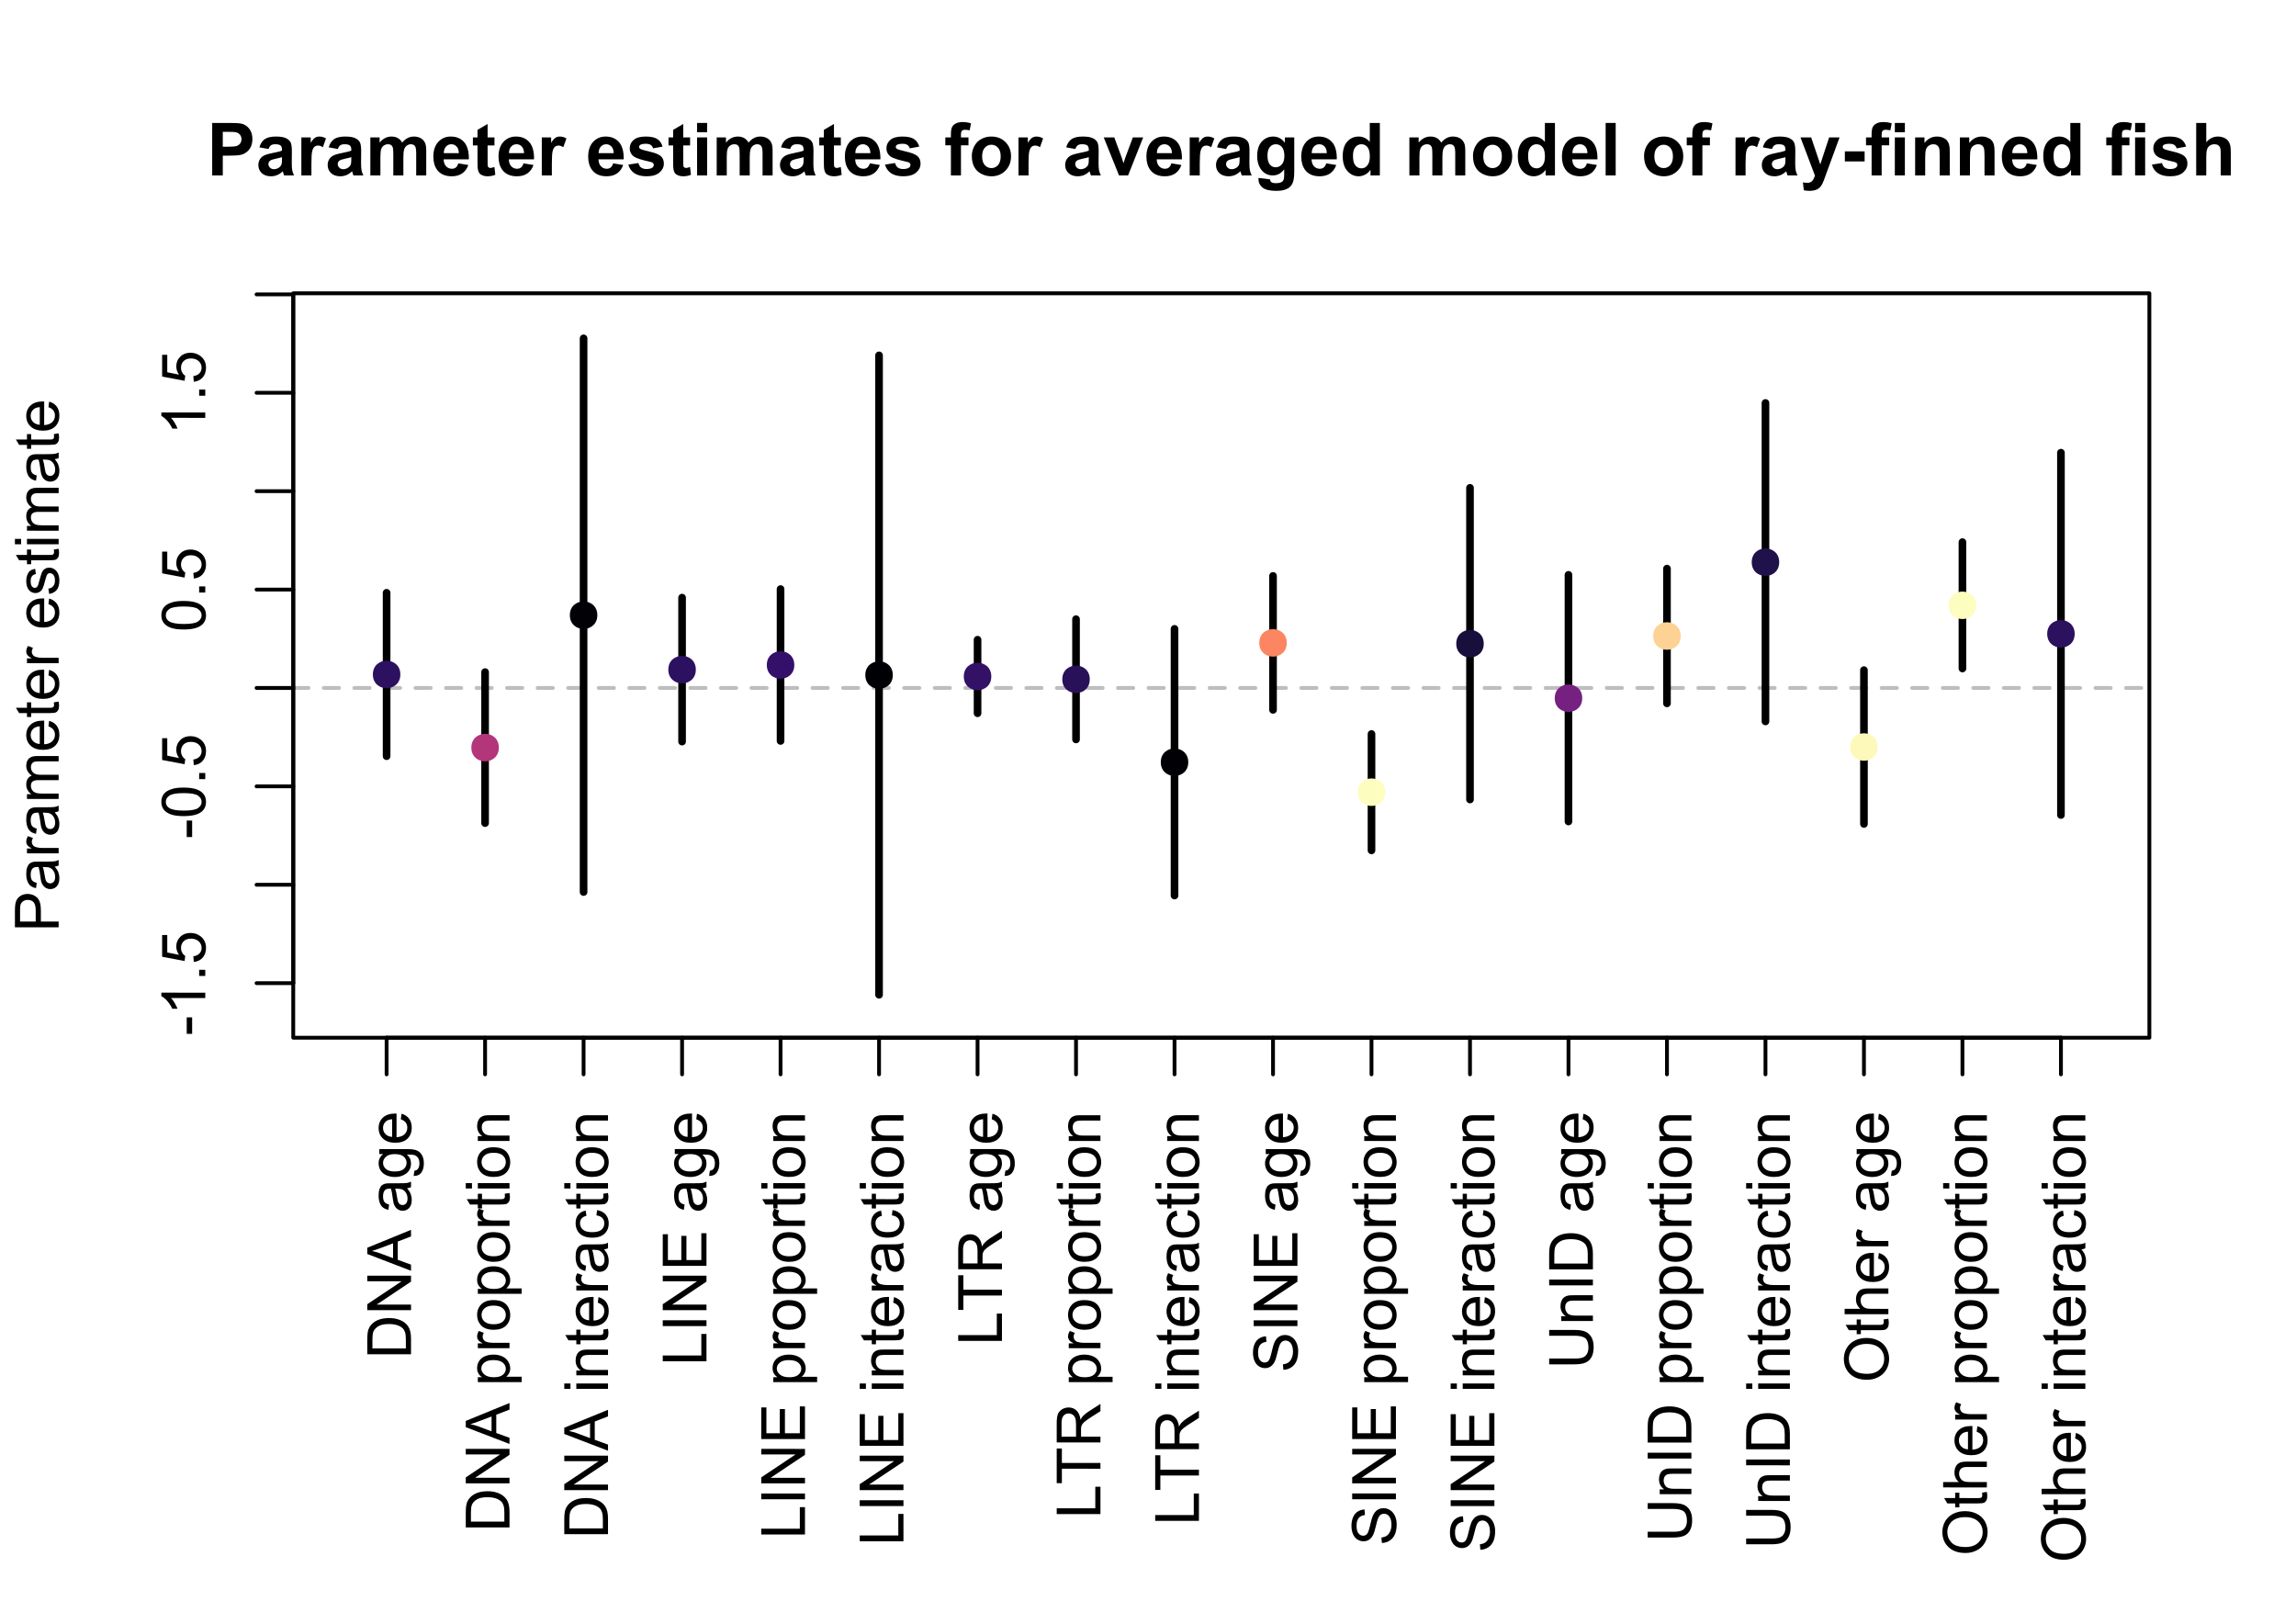 <?xml version="1.0" encoding="UTF-8"?>
<svg xmlns="http://www.w3.org/2000/svg" xmlns:xlink="http://www.w3.org/1999/xlink" width="451" height="319" viewBox="0 0 451 319">
<defs>
<g>
<g id="glyph-0-0">
<path d="M 1.047 0 L 1.047 -10.309 L 4.387 -10.309 C 5.652 -10.309 6.477 -10.258 6.863 -10.152 C 7.453 -10 7.949 -9.66 8.348 -9.145 C 8.746 -8.625 8.945 -7.957 8.945 -7.137 C 8.945 -6.504 8.828 -5.973 8.598 -5.539 C 8.371 -5.109 8.078 -4.77 7.723 -4.523 C 7.371 -4.277 7.012 -4.117 6.645 -4.035 C 6.148 -3.938 5.43 -3.887 4.484 -3.887 L 3.129 -3.887 L 3.129 0 L 1.047 0 M 3.129 -8.562 L 3.129 -5.641 L 4.27 -5.641 C 5.09 -5.641 5.637 -5.691 5.914 -5.801 C 6.191 -5.91 6.406 -6.078 6.562 -6.309 C 6.719 -6.535 6.801 -6.805 6.801 -7.109 C 6.801 -7.484 6.688 -7.793 6.469 -8.035 C 6.25 -8.281 5.969 -8.434 5.633 -8.492 C 5.383 -8.539 4.883 -8.562 4.133 -8.562 Z M 3.129 -8.562 "/>
</g>
<g id="glyph-0-1">
<path d="M 2.512 -5.188 L 0.719 -5.512 C 0.918 -6.234 1.266 -6.77 1.758 -7.117 C 2.25 -7.461 2.98 -7.637 3.953 -7.637 C 4.832 -7.637 5.488 -7.531 5.922 -7.324 C 6.352 -7.113 6.656 -6.848 6.832 -6.527 C 7.008 -6.207 7.094 -5.617 7.094 -4.762 L 7.074 -2.453 C 7.074 -1.797 7.105 -1.312 7.168 -1 C 7.23 -0.691 7.352 -0.355 7.523 0 L 5.57 0 C 5.516 -0.133 5.453 -0.324 5.379 -0.582 C 5.348 -0.699 5.324 -0.777 5.309 -0.816 C 4.973 -0.488 4.609 -0.242 4.227 -0.078 C 3.84 0.086 3.43 0.168 2.996 0.168 C 2.227 0.168 1.621 -0.039 1.176 -0.457 C 0.734 -0.875 0.512 -1.402 0.512 -2.039 C 0.512 -2.461 0.613 -2.836 0.816 -3.168 C 1.016 -3.496 1.301 -3.75 1.664 -3.926 C 2.027 -4.102 2.551 -4.258 3.234 -4.387 C 4.156 -4.562 4.797 -4.723 5.152 -4.871 L 5.152 -5.07 C 5.152 -5.449 5.059 -5.719 4.871 -5.883 C 4.684 -6.043 4.332 -6.125 3.812 -6.125 C 3.461 -6.125 3.184 -6.055 2.988 -5.918 C 2.793 -5.777 2.633 -5.535 2.512 -5.188 M 5.152 -3.586 C 4.902 -3.5 4.5 -3.402 3.953 -3.285 C 3.402 -3.168 3.043 -3.051 2.875 -2.938 C 2.617 -2.758 2.488 -2.523 2.488 -2.242 C 2.488 -1.965 2.594 -1.727 2.797 -1.527 C 3.004 -1.324 3.266 -1.223 3.586 -1.223 C 3.941 -1.223 4.281 -1.34 4.605 -1.574 C 4.844 -1.754 5 -1.973 5.078 -2.23 C 5.129 -2.398 5.152 -2.719 5.152 -3.191 Z M 5.152 -3.586 "/>
</g>
<g id="glyph-0-2">
<path d="M 2.926 0 L 0.949 0 L 0.949 -7.469 L 2.785 -7.469 L 2.785 -6.406 C 3.098 -6.906 3.379 -7.238 3.633 -7.398 C 3.883 -7.555 4.168 -7.637 4.484 -7.637 C 4.938 -7.637 5.371 -7.512 5.785 -7.262 L 5.176 -5.539 C 4.844 -5.758 4.531 -5.863 4.246 -5.863 C 3.969 -5.863 3.734 -5.789 3.543 -5.637 C 3.352 -5.484 3.199 -5.207 3.09 -4.809 C 2.98 -4.41 2.926 -3.578 2.926 -2.305 Z M 2.926 0 "/>
</g>
<g id="glyph-0-3">
<path d="M 0.887 -7.469 L 2.707 -7.469 L 2.707 -6.449 C 3.359 -7.238 4.133 -7.637 5.035 -7.637 C 5.512 -7.637 5.926 -7.539 6.277 -7.34 C 6.629 -7.145 6.918 -6.848 7.145 -6.449 C 7.473 -6.848 7.824 -7.145 8.207 -7.34 C 8.586 -7.539 8.992 -7.637 9.422 -7.637 C 9.969 -7.637 10.434 -7.523 10.812 -7.301 C 11.195 -7.078 11.477 -6.754 11.664 -6.32 C 11.801 -6.004 11.867 -5.488 11.867 -4.773 L 11.867 0 L 9.895 0 L 9.895 -4.27 C 9.895 -5.008 9.824 -5.488 9.688 -5.703 C 9.508 -5.984 9.227 -6.125 8.844 -6.125 C 8.57 -6.125 8.309 -6.039 8.066 -5.871 C 7.82 -5.703 7.645 -5.453 7.539 -5.129 C 7.43 -4.805 7.375 -4.289 7.375 -3.586 L 7.375 0 L 5.398 0 L 5.398 -4.094 C 5.398 -4.82 5.363 -5.289 5.293 -5.5 C 5.223 -5.711 5.113 -5.867 4.969 -5.969 C 4.82 -6.074 4.621 -6.125 4.367 -6.125 C 4.062 -6.125 3.789 -6.043 3.543 -5.879 C 3.301 -5.715 3.125 -5.477 3.02 -5.168 C 2.914 -4.859 2.863 -4.344 2.863 -3.629 L 2.863 0 L 0.887 0 Z M 0.887 -7.469 "/>
</g>
<g id="glyph-0-4">
<path d="M 5.359 -2.375 L 7.328 -2.047 C 7.074 -1.324 6.672 -0.773 6.129 -0.398 C 5.582 -0.02 4.898 0.168 4.078 0.168 C 2.781 0.168 1.82 -0.254 1.195 -1.105 C 0.703 -1.785 0.457 -2.641 0.457 -3.676 C 0.457 -4.914 0.781 -5.883 1.426 -6.586 C 2.074 -7.285 2.891 -7.637 3.883 -7.637 C 4.992 -7.637 5.867 -7.27 6.512 -6.535 C 7.152 -5.801 7.461 -4.68 7.434 -3.164 L 2.48 -3.164 C 2.496 -2.578 2.656 -2.121 2.961 -1.797 C 3.266 -1.469 3.645 -1.309 4.098 -1.309 C 4.41 -1.309 4.668 -1.391 4.879 -1.562 C 5.09 -1.73 5.25 -2 5.359 -2.375 M 5.469 -4.375 C 5.457 -4.945 5.309 -5.379 5.027 -5.676 C 4.746 -5.977 4.402 -6.125 4 -6.125 C 3.57 -6.125 3.215 -5.969 2.934 -5.652 C 2.652 -5.34 2.512 -4.914 2.516 -4.375 Z M 5.469 -4.375 "/>
</g>
<g id="glyph-0-5">
<path d="M 4.457 -7.469 L 4.457 -5.891 L 3.109 -5.891 L 3.109 -2.883 C 3.109 -2.273 3.121 -1.918 3.145 -1.816 C 3.172 -1.715 3.23 -1.633 3.32 -1.566 C 3.414 -1.504 3.523 -1.469 3.656 -1.469 C 3.84 -1.469 4.105 -1.531 4.449 -1.66 L 4.621 -0.125 C 4.16 0.07 3.641 0.168 3.059 0.168 C 2.703 0.168 2.383 0.109 2.094 -0.012 C 1.809 -0.129 1.598 -0.285 1.465 -0.473 C 1.332 -0.664 1.238 -0.922 1.188 -1.246 C 1.145 -1.473 1.125 -1.938 1.125 -2.637 L 1.125 -5.891 L 0.219 -5.891 L 0.219 -7.469 L 1.125 -7.469 L 1.125 -8.949 L 3.109 -10.105 L 3.109 -7.469 Z M 4.457 -7.469 "/>
</g>
<g id="glyph-0-6">
</g>
<g id="glyph-0-7">
<path d="M 0.336 -2.129 L 2.32 -2.434 C 2.406 -2.047 2.574 -1.758 2.832 -1.559 C 3.09 -1.359 3.453 -1.258 3.918 -1.258 C 4.426 -1.258 4.812 -1.352 5.07 -1.539 C 5.242 -1.672 5.328 -1.848 5.328 -2.066 C 5.328 -2.219 5.281 -2.34 5.188 -2.441 C 5.09 -2.535 4.871 -2.621 4.527 -2.699 C 2.934 -3.051 1.926 -3.371 1.496 -3.664 C 0.906 -4.066 0.613 -4.625 0.613 -5.344 C 0.613 -5.992 0.867 -6.535 1.379 -6.977 C 1.891 -7.414 2.68 -7.637 3.754 -7.637 C 4.777 -7.637 5.535 -7.469 6.031 -7.137 C 6.531 -6.805 6.871 -6.312 7.059 -5.66 L 5.195 -5.316 C 5.117 -5.605 4.965 -5.828 4.742 -5.984 C 4.52 -6.137 4.203 -6.215 3.789 -6.215 C 3.27 -6.215 2.898 -6.145 2.672 -5.996 C 2.523 -5.895 2.445 -5.762 2.445 -5.598 C 2.445 -5.457 2.512 -5.336 2.645 -5.238 C 2.82 -5.105 3.438 -4.922 4.488 -4.684 C 5.543 -4.445 6.277 -4.152 6.695 -3.805 C 7.105 -3.453 7.312 -2.961 7.312 -2.336 C 7.312 -1.648 7.027 -1.062 6.453 -0.57 C 5.883 -0.078 5.035 0.168 3.918 0.168 C 2.898 0.168 2.094 -0.039 1.5 -0.449 C 0.91 -0.863 0.52 -1.422 0.336 -2.129 Z M 0.336 -2.129 "/>
</g>
<g id="glyph-0-8">
<path d="M 1.035 -8.48 L 1.035 -10.309 L 3.008 -10.309 L 3.008 -8.48 L 1.035 -8.48 M 1.035 0 L 1.035 -7.469 L 3.008 -7.469 L 3.008 0 Z M 1.035 0 "/>
</g>
<g id="glyph-0-9">
<path d="M 0.168 -7.469 L 1.266 -7.469 L 1.266 -8.031 C 1.266 -8.656 1.332 -9.125 1.465 -9.438 C 1.598 -9.746 1.844 -9.996 2.203 -10.191 C 2.562 -10.387 3.016 -10.484 3.566 -10.484 C 4.129 -10.484 4.68 -10.398 5.219 -10.23 L 4.949 -8.852 C 4.637 -8.926 4.332 -8.965 4.043 -8.965 C 3.758 -8.965 3.551 -8.898 3.426 -8.766 C 3.305 -8.633 3.242 -8.375 3.242 -7.996 L 3.242 -7.469 L 4.719 -7.469 L 4.719 -5.914 L 3.242 -5.914 L 3.242 0 L 1.266 0 L 1.266 -5.914 L 0.168 -5.914 Z M 0.168 -7.469 "/>
</g>
<g id="glyph-0-10">
<path d="M 0.578 -3.84 C 0.578 -4.496 0.738 -5.129 1.062 -5.746 C 1.387 -6.359 1.844 -6.828 2.438 -7.152 C 3.027 -7.473 3.691 -7.637 4.422 -7.637 C 5.551 -7.637 6.477 -7.27 7.199 -6.535 C 7.922 -5.801 8.281 -4.875 8.281 -3.754 C 8.281 -2.625 7.918 -1.688 7.188 -0.945 C 6.461 -0.203 5.543 0.168 4.438 0.168 C 3.754 0.168 3.098 0.016 2.477 -0.297 C 1.855 -0.605 1.387 -1.059 1.062 -1.656 C 0.738 -2.254 0.578 -2.98 0.578 -3.84 M 2.602 -3.734 C 2.602 -2.992 2.777 -2.426 3.129 -2.031 C 3.48 -1.637 3.914 -1.441 4.43 -1.441 C 4.945 -1.441 5.379 -1.637 5.727 -2.031 C 6.074 -2.426 6.25 -2.996 6.25 -3.746 C 6.25 -4.48 6.074 -5.043 5.727 -5.434 C 5.379 -5.828 4.945 -6.027 4.43 -6.027 C 3.914 -6.027 3.48 -5.828 3.129 -5.434 C 2.777 -5.043 2.602 -4.473 2.602 -3.734 Z M 2.602 -3.734 "/>
</g>
<g id="glyph-0-11">
<path d="M 3.086 0 L 0.078 -7.469 L 2.152 -7.469 L 3.559 -3.656 L 3.965 -2.383 C 4.074 -2.707 4.141 -2.922 4.168 -3.023 C 4.234 -3.234 4.305 -3.445 4.379 -3.656 L 5.801 -7.469 L 7.832 -7.469 L 4.867 0 Z M 3.086 0 "/>
</g>
<g id="glyph-0-12">
<path d="M 0.852 0.492 L 3.109 0.766 C 3.145 1.027 3.23 1.211 3.367 1.309 C 3.555 1.449 3.852 1.52 4.254 1.52 C 4.77 1.52 5.156 1.441 5.414 1.285 C 5.586 1.184 5.719 1.016 5.809 0.789 C 5.867 0.625 5.898 0.32 5.898 -0.121 L 5.898 -1.211 C 5.309 -0.402 4.562 0 3.664 0 C 2.66 0 1.867 -0.426 1.281 -1.273 C 0.82 -1.941 0.59 -2.777 0.59 -3.777 C 0.59 -5.027 0.891 -5.984 1.492 -6.645 C 2.098 -7.305 2.844 -7.637 3.742 -7.637 C 4.664 -7.637 5.426 -7.23 6.027 -6.418 L 6.027 -7.469 L 7.875 -7.469 L 7.875 -0.766 C 7.875 0.113 7.801 0.773 7.656 1.211 C 7.512 1.645 7.309 1.988 7.047 2.234 C 6.781 2.484 6.434 2.68 5.992 2.82 C 5.555 2.961 5 3.031 4.332 3.031 C 3.066 3.031 2.168 2.812 1.637 2.379 C 1.109 1.945 0.844 1.398 0.844 0.73 C 0.844 0.664 0.848 0.586 0.852 0.492 M 2.617 -3.887 C 2.617 -3.098 2.77 -2.516 3.074 -2.148 C 3.383 -1.781 3.762 -1.598 4.211 -1.598 C 4.695 -1.598 5.102 -1.785 5.434 -2.164 C 5.77 -2.539 5.934 -3.098 5.934 -3.84 C 5.934 -4.613 5.773 -5.188 5.457 -5.562 C 5.137 -5.938 4.734 -6.125 4.246 -6.125 C 3.773 -6.125 3.383 -5.941 3.074 -5.57 C 2.77 -5.203 2.617 -4.645 2.617 -3.887 Z M 2.617 -3.887 "/>
</g>
<g id="glyph-0-13">
<path d="M 7.883 0 L 6.047 0 L 6.047 -1.098 C 5.742 -0.672 5.383 -0.352 4.969 -0.145 C 4.551 0.062 4.133 0.168 3.711 0.168 C 2.855 0.168 2.121 -0.176 1.508 -0.867 C 0.895 -1.559 0.59 -2.523 0.59 -3.762 C 0.59 -5.027 0.887 -5.988 1.484 -6.648 C 2.078 -7.305 2.832 -7.637 3.742 -7.637 C 4.574 -7.637 5.297 -7.289 5.906 -6.594 L 5.906 -10.309 L 7.883 -10.309 L 7.883 0 M 2.609 -3.895 C 2.609 -3.098 2.719 -2.523 2.938 -2.164 C 3.258 -1.648 3.703 -1.391 4.273 -1.391 C 4.73 -1.391 5.117 -1.586 5.434 -1.973 C 5.754 -2.359 5.914 -2.938 5.914 -3.707 C 5.914 -4.562 5.758 -5.18 5.449 -5.559 C 5.141 -5.934 4.742 -6.125 4.262 -6.125 C 3.793 -6.125 3.398 -5.938 3.082 -5.566 C 2.766 -5.191 2.609 -4.637 2.609 -3.895 Z M 2.609 -3.895 "/>
</g>
<g id="glyph-0-14">
<path d="M 1.035 0 L 1.035 -10.309 L 3.008 -10.309 L 3.008 0 Z M 1.035 0 "/>
</g>
<g id="glyph-0-15">
<path d="M 0.098 -7.469 L 2.199 -7.469 L 3.988 -2.164 L 5.73 -7.469 L 7.777 -7.469 L 5.141 -0.281 L 4.668 1.02 C 4.496 1.457 4.328 1.789 4.172 2.02 C 4.016 2.246 3.836 2.434 3.633 2.578 C 3.426 2.719 3.176 2.832 2.879 2.91 C 2.582 2.992 2.246 3.031 1.871 3.031 C 1.492 3.031 1.117 2.992 0.754 2.91 L 0.578 1.363 C 0.887 1.426 1.164 1.457 1.414 1.457 C 1.871 1.457 2.211 1.32 2.434 1.051 C 2.652 0.781 2.82 0.438 2.938 0.02 Z M 0.098 -7.469 "/>
</g>
<g id="glyph-0-16">
<path d="M 0.809 -2.75 L 0.809 -4.727 L 4.691 -4.727 L 4.691 -2.75 Z M 0.809 -2.75 "/>
</g>
<g id="glyph-0-17">
<path d="M 7.824 0 L 5.852 0 L 5.852 -3.812 C 5.852 -4.617 5.809 -5.137 5.723 -5.375 C 5.641 -5.613 5.5 -5.797 5.312 -5.926 C 5.121 -6.059 4.895 -6.125 4.625 -6.125 C 4.285 -6.125 3.977 -6.031 3.707 -5.844 C 3.434 -5.656 3.246 -5.406 3.145 -5.098 C 3.047 -4.789 2.996 -4.215 2.996 -3.383 L 2.996 0 L 1.02 0 L 1.02 -7.469 L 2.855 -7.469 L 2.855 -6.371 C 3.508 -7.215 4.328 -7.637 5.316 -7.637 C 5.75 -7.637 6.148 -7.559 6.512 -7.398 C 6.871 -7.242 7.145 -7.043 7.328 -6.801 C 7.516 -6.555 7.645 -6.277 7.715 -5.969 C 7.789 -5.66 7.824 -5.219 7.824 -4.641 Z M 7.824 0 "/>
</g>
<g id="glyph-0-18">
<path d="M 3.004 -10.309 L 3.004 -6.52 C 3.641 -7.262 4.402 -7.637 5.289 -7.637 C 5.742 -7.637 6.152 -7.551 6.52 -7.383 C 6.883 -7.215 7.16 -7 7.344 -6.734 C 7.527 -6.473 7.656 -6.184 7.723 -5.863 C 7.793 -5.547 7.824 -5.051 7.824 -4.379 L 7.824 0 L 5.852 0 L 5.852 -3.945 C 5.852 -4.727 5.812 -5.223 5.738 -5.434 C 5.664 -5.645 5.531 -5.812 5.34 -5.938 C 5.148 -6.062 4.914 -6.125 4.625 -6.125 C 4.297 -6.125 4.004 -6.043 3.746 -5.887 C 3.488 -5.727 3.301 -5.484 3.18 -5.164 C 3.062 -4.844 3.004 -4.367 3.004 -3.742 L 3.004 0 L 1.027 0 L 1.027 -10.309 Z M 3.004 -10.309 "/>
</g>
<g id="glyph-1-0">
<path d="M 0 -0.926 L -8.59 -0.926 L -8.59 -4.168 C -8.59 -4.734 -8.562 -5.172 -8.508 -5.473 C -8.438 -5.895 -8.305 -6.246 -8.105 -6.535 C -7.91 -6.816 -7.633 -7.047 -7.277 -7.223 C -6.922 -7.395 -6.531 -7.484 -6.105 -7.484 C -5.375 -7.484 -4.758 -7.25 -4.25 -6.785 C -3.746 -6.32 -3.492 -5.48 -3.492 -4.266 L -3.492 -2.062 L 0 -2.062 L 0 -0.926 M -4.508 -2.062 L -4.508 -4.281 C -4.508 -5.016 -4.641 -5.539 -4.914 -5.848 C -5.188 -6.156 -5.574 -6.312 -6.07 -6.312 C -6.43 -6.312 -6.738 -6.219 -6.992 -6.039 C -7.25 -5.855 -7.418 -5.617 -7.5 -5.32 C -7.551 -5.129 -7.578 -4.777 -7.578 -4.262 L -7.578 -2.062 Z M -4.508 -2.062 "/>
</g>
<g id="glyph-1-1">
<path d="M -0.766 -4.852 C -0.434 -4.461 -0.199 -4.086 -0.062 -3.723 C 0.07 -3.363 0.141 -2.973 0.141 -2.562 C 0.141 -1.875 -0.027 -1.352 -0.359 -0.984 C -0.695 -0.617 -1.121 -0.434 -1.641 -0.434 C -1.945 -0.434 -2.223 -0.504 -2.477 -0.641 C -2.727 -0.781 -2.93 -0.961 -3.082 -1.188 C -3.234 -1.41 -3.348 -1.664 -3.43 -1.945 C -3.48 -2.152 -3.535 -2.465 -3.586 -2.883 C -3.688 -3.734 -3.809 -4.359 -3.949 -4.766 C -4.094 -4.766 -4.184 -4.77 -4.227 -4.77 C -4.652 -4.77 -4.957 -4.672 -5.133 -4.469 C -5.371 -4.203 -5.492 -3.801 -5.492 -3.27 C -5.492 -2.773 -5.402 -2.406 -5.23 -2.172 C -5.055 -1.934 -4.746 -1.758 -4.305 -1.648 L -4.445 -0.617 C -4.887 -0.707 -5.246 -0.863 -5.516 -1.078 C -5.789 -1.293 -5.996 -1.602 -6.145 -2.012 C -6.289 -2.414 -6.363 -2.887 -6.363 -3.422 C -6.363 -3.953 -6.301 -4.383 -6.176 -4.719 C -6.051 -5.047 -5.895 -5.293 -5.703 -5.449 C -5.516 -5.605 -5.273 -5.715 -4.984 -5.777 C -4.805 -5.812 -4.484 -5.828 -4.016 -5.828 L -2.605 -5.828 C -1.629 -5.828 -1.008 -5.852 -0.746 -5.898 C -0.488 -5.941 -0.238 -6.031 0 -6.164 L 0 -5.062 C -0.219 -4.953 -0.473 -4.883 -0.766 -4.852 M -3.121 -4.766 C -2.965 -4.379 -2.832 -3.805 -2.727 -3.039 C -2.66 -2.605 -2.59 -2.301 -2.516 -2.121 C -2.434 -1.941 -2.32 -1.801 -2.172 -1.707 C -2.02 -1.605 -1.852 -1.559 -1.672 -1.559 C -1.387 -1.559 -1.152 -1.664 -0.965 -1.879 C -0.777 -2.09 -0.684 -2.402 -0.684 -2.812 C -0.684 -3.219 -0.773 -3.578 -0.953 -3.898 C -1.129 -4.211 -1.371 -4.445 -1.68 -4.594 C -1.918 -4.707 -2.27 -4.762 -2.734 -4.766 Z M -3.121 -4.766 "/>
</g>
<g id="glyph-1-2">
<path d="M 0 -0.781 L -6.223 -0.781 L -6.223 -1.73 L -5.281 -1.73 C -5.719 -1.969 -6.012 -2.195 -6.152 -2.398 C -6.293 -2.605 -6.363 -2.828 -6.363 -3.078 C -6.363 -3.43 -6.25 -3.793 -6.023 -4.16 L -5.047 -3.797 C -5.195 -3.539 -5.273 -3.281 -5.273 -3.023 C -5.273 -2.793 -5.203 -2.586 -5.066 -2.402 C -4.926 -2.219 -4.734 -2.086 -4.488 -2.012 C -4.113 -1.895 -3.703 -1.836 -3.258 -1.836 L 0 -1.836 Z M 0 -0.781 "/>
</g>
<g id="glyph-1-3">
<path d="M 0 -0.789 L -6.223 -0.793 L -6.223 -1.734 L -5.352 -1.734 C -5.656 -1.93 -5.898 -2.188 -6.086 -2.516 C -6.27 -2.836 -6.363 -3.207 -6.363 -3.621 C -6.363 -4.082 -6.266 -4.461 -6.078 -4.754 C -5.883 -5.051 -5.617 -5.258 -5.273 -5.379 C -6 -5.871 -6.363 -6.512 -6.363 -7.301 C -6.363 -7.918 -6.191 -8.391 -5.852 -8.727 C -5.508 -9.055 -4.98 -9.223 -4.27 -9.223 L 0 -9.223 L 0 -8.172 L -3.918 -8.172 C -4.34 -8.172 -4.645 -8.141 -4.832 -8.07 C -5.016 -8.004 -5.164 -7.879 -5.277 -7.699 C -5.391 -7.52 -5.449 -7.309 -5.449 -7.066 C -5.449 -6.629 -5.305 -6.266 -5.012 -5.977 C -4.723 -5.688 -4.254 -5.543 -3.613 -5.543 L 0 -5.543 L 0 -4.488 L -4.043 -4.488 C -4.512 -4.488 -4.863 -4.402 -5.098 -4.23 C -5.332 -4.059 -5.449 -3.777 -5.449 -3.387 C -5.449 -3.09 -5.371 -2.816 -5.215 -2.562 C -5.059 -2.312 -4.828 -2.129 -4.531 -2.016 C -4.227 -1.902 -3.793 -1.848 -3.227 -1.848 L 0 -1.844 Z M 0 -0.789 "/>
</g>
<g id="glyph-1-4">
<path d="M -2.004 -5.051 L -1.867 -6.141 C -1.23 -5.969 -0.738 -5.648 -0.387 -5.188 C -0.035 -4.719 0.141 -4.125 0.141 -3.406 C 0.141 -2.492 -0.141 -1.773 -0.699 -1.238 C -1.262 -0.707 -2.047 -0.441 -3.059 -0.441 C -4.105 -0.441 -4.918 -0.711 -5.496 -1.25 C -6.074 -1.789 -6.363 -2.484 -6.363 -3.348 C -6.363 -4.18 -6.078 -4.859 -5.516 -5.383 C -4.945 -5.914 -4.148 -6.176 -3.121 -6.176 C -3.059 -6.176 -2.965 -6.172 -2.84 -6.172 L -2.844 -1.531 C -2.156 -1.566 -1.633 -1.762 -1.27 -2.109 C -0.906 -2.457 -0.727 -2.891 -0.727 -3.41 C -0.727 -3.797 -0.828 -4.125 -1.031 -4.398 C -1.234 -4.672 -1.559 -4.891 -2.004 -5.051 M -3.711 -1.59 L -3.707 -5.062 C -4.23 -5.016 -4.625 -4.883 -4.887 -4.664 C -5.293 -4.328 -5.496 -3.891 -5.496 -3.359 C -5.496 -2.871 -5.332 -2.465 -5.008 -2.137 C -4.684 -1.805 -4.25 -1.625 -3.711 -1.59 Z M -3.711 -1.59 "/>
</g>
<g id="glyph-1-5">
<path d="M -0.941 -3.094 L -0.012 -3.246 C 0.051 -2.949 0.082 -2.684 0.082 -2.449 C 0.082 -2.066 0.02 -1.77 -0.098 -1.559 C -0.219 -1.348 -0.379 -1.199 -0.578 -1.113 C -0.773 -1.027 -1.188 -0.984 -1.82 -0.984 L -5.402 -0.984 L -5.402 -0.211 L -6.223 -0.211 L -6.223 -0.984 L -7.766 -0.984 L -8.398 -2.035 L -6.223 -2.035 L -6.223 -3.094 L -5.402 -3.094 L -5.402 -2.035 L -1.762 -2.031 C -1.461 -2.031 -1.27 -2.051 -1.184 -2.09 C -1.098 -2.125 -1.027 -2.188 -0.977 -2.27 C -0.926 -2.355 -0.902 -2.473 -0.902 -2.633 C -0.902 -2.75 -0.914 -2.902 -0.941 -3.094 Z M -0.941 -3.094 "/>
</g>
<g id="glyph-1-6">
</g>
<g id="glyph-1-7">
<path d="M -1.859 -0.371 L -2.023 -1.414 C -1.602 -1.469 -1.281 -1.633 -1.059 -1.902 C -0.836 -2.168 -0.727 -2.543 -0.727 -3.023 C -0.727 -3.508 -0.824 -3.867 -1.023 -4.102 C -1.219 -4.336 -1.449 -4.453 -1.715 -4.453 C -1.953 -4.453 -2.141 -4.348 -2.277 -4.141 C -2.371 -3.996 -2.492 -3.641 -2.637 -3.062 C -2.832 -2.289 -3 -1.754 -3.145 -1.457 C -3.285 -1.156 -3.484 -0.93 -3.734 -0.777 C -3.988 -0.621 -4.266 -0.547 -4.57 -0.547 C -4.848 -0.547 -5.105 -0.609 -5.34 -0.734 C -5.578 -0.863 -5.773 -1.035 -5.93 -1.254 C -6.051 -1.418 -6.152 -1.641 -6.238 -1.926 C -6.32 -2.207 -6.363 -2.512 -6.363 -2.836 C -6.363 -3.324 -6.293 -3.754 -6.152 -4.121 C -6.012 -4.492 -5.82 -4.762 -5.582 -4.938 C -5.34 -5.113 -5.02 -5.234 -4.617 -5.305 L -4.477 -4.273 C -4.797 -4.227 -5.047 -4.09 -5.227 -3.863 C -5.406 -3.641 -5.496 -3.324 -5.496 -2.914 C -5.496 -2.426 -5.414 -2.082 -5.258 -1.875 C -5.094 -1.668 -4.906 -1.566 -4.695 -1.566 C -4.555 -1.566 -4.434 -1.605 -4.324 -1.695 C -4.211 -1.777 -4.117 -1.914 -4.043 -2.098 C -4.004 -2.203 -3.914 -2.516 -3.773 -3.031 C -3.574 -3.773 -3.41 -4.297 -3.285 -4.59 C -3.156 -4.887 -2.973 -5.117 -2.73 -5.285 C -2.488 -5.453 -2.188 -5.535 -1.828 -5.539 C -1.477 -5.535 -1.145 -5.434 -0.836 -5.23 C -0.523 -5.023 -0.285 -4.727 -0.113 -4.344 C 0.055 -3.953 0.141 -3.516 0.141 -3.031 C 0.141 -2.219 -0.027 -1.605 -0.363 -1.18 C -0.699 -0.758 -1.199 -0.488 -1.859 -0.371 Z M -1.859 -0.371 "/>
</g>
<g id="glyph-1-8">
<path d="M -7.375 -0.797 L -8.59 -0.797 L -8.59 -1.852 L -7.375 -1.852 L -7.375 -0.797 M 0 -0.797 L -6.223 -0.797 L -6.223 -1.852 L 0 -1.852 Z M 0 -0.797 "/>
</g>
<g id="glyph-1-9">
<path d="M -2.578 -0.383 L -3.641 -0.383 L -3.641 -3.621 L -2.578 -3.621 Z M -2.578 -0.383 "/>
</g>
<g id="glyph-1-10">
<path d="M 0 -4.469 L 0 -3.414 L -6.719 -3.418 C -6.477 -3.16 -6.234 -2.828 -5.992 -2.418 C -5.75 -2.004 -5.57 -1.637 -5.449 -1.309 L -6.469 -1.309 C -6.746 -1.895 -7.082 -2.41 -7.477 -2.855 C -7.871 -3.293 -8.254 -3.605 -8.625 -3.793 L -8.625 -4.473 Z M 0 -4.469 "/>
</g>
<g id="glyph-1-11">
<path d="M 0 -1.09 L -1.203 -1.09 L -1.199 -2.289 L 0 -2.289 Z M 0 -1.09 "/>
</g>
<g id="glyph-1-12">
<path d="M -2.25 -0.5 L -2.344 -1.605 C -1.805 -1.688 -1.398 -1.879 -1.129 -2.176 C -0.855 -2.477 -0.719 -2.836 -0.719 -3.258 C -0.719 -3.766 -0.91 -4.195 -1.293 -4.547 C -1.676 -4.898 -2.184 -5.074 -2.816 -5.074 C -3.418 -5.074 -3.895 -4.906 -4.242 -4.566 C -4.59 -4.23 -4.762 -3.785 -4.766 -3.242 C -4.762 -2.902 -4.688 -2.594 -4.531 -2.32 C -4.379 -2.047 -4.18 -1.832 -3.93 -1.676 L -4.062 -0.688 L -8.473 -1.52 L -8.473 -5.789 L -7.465 -5.789 L -7.465 -2.363 L -5.156 -1.898 C -5.516 -2.414 -5.695 -2.953 -5.695 -3.523 C -5.695 -4.273 -5.434 -4.906 -4.914 -5.422 C -4.395 -5.938 -3.727 -6.195 -2.91 -6.195 C -2.133 -6.195 -1.461 -5.965 -0.895 -5.516 C -0.203 -4.961 0.148 -4.211 0.148 -3.258 C 0.148 -2.477 -0.074 -1.84 -0.508 -1.344 C -0.945 -0.852 -1.527 -0.57 -2.25 -0.5 Z M -2.25 -0.5 "/>
</g>
<g id="glyph-1-13">
<path d="M -4.234 -0.5 C -5.25 -0.5 -6.07 -0.602 -6.688 -0.812 C -7.309 -1.02 -7.785 -1.332 -8.121 -1.742 C -8.457 -2.156 -8.625 -2.672 -8.625 -3.301 C -8.625 -3.758 -8.531 -4.164 -8.348 -4.512 C -8.16 -4.859 -7.895 -5.145 -7.543 -5.375 C -7.195 -5.598 -6.77 -5.777 -6.266 -5.906 C -5.766 -6.035 -5.086 -6.102 -4.234 -6.102 C -3.227 -6.102 -2.414 -5.996 -1.797 -5.789 C -1.176 -5.582 -0.699 -5.273 -0.359 -4.859 C -0.023 -4.449 0.148 -3.926 0.148 -3.297 C 0.148 -2.469 -0.152 -1.82 -0.742 -1.348 C -1.461 -0.781 -2.621 -0.5 -4.234 -0.5 M -4.234 -1.582 C -2.824 -1.582 -1.887 -1.746 -1.422 -2.078 C -0.953 -2.406 -0.719 -2.812 -0.719 -3.297 C -0.719 -3.781 -0.953 -4.191 -1.422 -4.52 C -1.891 -4.852 -2.828 -5.016 -4.234 -5.016 C -5.648 -5.016 -6.59 -4.852 -7.055 -4.52 C -7.52 -4.191 -7.75 -3.781 -7.75 -3.289 C -7.75 -2.801 -7.547 -2.414 -7.137 -2.129 C -6.613 -1.766 -5.645 -1.582 -4.234 -1.582 Z M -4.234 -1.582 "/>
</g>
<g id="glyph-1-14">
<path d="M 0 -0.926 L -8.59 -0.926 L -8.59 -3.887 C -8.59 -4.551 -8.547 -5.062 -8.469 -5.414 C -8.352 -5.906 -8.148 -6.324 -7.852 -6.676 C -7.469 -7.125 -6.98 -7.465 -6.383 -7.691 C -5.789 -7.914 -5.105 -8.027 -4.34 -8.027 C -3.688 -8.027 -3.109 -7.953 -2.605 -7.797 C -2.102 -7.648 -1.688 -7.449 -1.355 -7.211 C -1.027 -6.973 -0.766 -6.715 -0.578 -6.43 C -0.387 -6.148 -0.242 -5.805 -0.145 -5.406 C -0.051 -5.004 0 -4.543 0 -4.023 L 0 -0.926 M -1.012 -2.062 L -1.012 -3.898 C -1.012 -4.461 -1.066 -4.906 -1.172 -5.23 C -1.277 -5.551 -1.426 -5.809 -1.617 -6 C -1.887 -6.27 -2.25 -6.48 -2.703 -6.629 C -3.16 -6.781 -3.711 -6.855 -4.359 -6.855 C -5.258 -6.855 -5.949 -6.707 -6.43 -6.414 C -6.914 -6.117 -7.234 -5.758 -7.398 -5.34 C -7.516 -5.035 -7.578 -4.543 -7.578 -3.867 L -7.578 -2.062 Z M -1.012 -2.062 "/>
</g>
<g id="glyph-1-15">
<path d="M 0 -0.914 L -8.59 -0.914 L -8.59 -2.082 L -1.844 -6.594 L -8.59 -6.594 L -8.59 -7.684 L 0 -7.68 L 0 -6.516 L -6.75 -2.004 L 0 -2.004 Z M 0 -0.914 "/>
</g>
<g id="glyph-1-16">
<path d="M 0 0.016 L -8.59 -3.281 L -8.59 -4.508 L 0 -8.023 L 0 -6.727 L -2.602 -5.727 L -2.602 -2.133 L 0 -1.188 L 0 0.016 M -3.527 -2.461 L -3.527 -5.375 L -5.906 -4.477 C -6.629 -4.203 -7.223 -4 -7.688 -3.867 C -7.137 -3.758 -6.59 -3.605 -6.047 -3.406 Z M -3.527 -2.461 "/>
</g>
<g id="glyph-1-17">
<path d="M 0.516 -0.598 L 0.668 -1.625 C 0.984 -1.664 1.215 -1.785 1.359 -1.98 C 1.555 -2.242 1.652 -2.598 1.652 -3.055 C 1.652 -3.539 1.555 -3.918 1.359 -4.184 C 1.164 -4.449 0.891 -4.629 0.539 -4.723 C 0.324 -4.777 -0.129 -4.801 -0.812 -4.797 C -0.273 -4.336 0 -3.762 0 -3.078 C 0 -2.219 -0.309 -1.559 -0.926 -1.09 C -1.543 -0.621 -2.281 -0.387 -3.148 -0.387 C -3.738 -0.387 -4.289 -0.492 -4.789 -0.711 C -5.293 -0.922 -5.68 -1.234 -5.953 -1.645 C -6.227 -2.051 -6.363 -2.531 -6.363 -3.082 C -6.363 -3.816 -6.066 -4.422 -5.473 -4.898 L -6.223 -4.898 L -6.223 -5.871 L -0.844 -5.871 C 0.125 -5.871 0.812 -5.773 1.215 -5.574 C 1.621 -5.379 1.941 -5.066 2.176 -4.637 C 2.41 -4.211 2.527 -3.684 2.523 -3.059 C 2.523 -2.316 2.359 -1.715 2.023 -1.258 C 1.691 -0.801 1.188 -0.582 0.516 -0.598 M -3.223 -1.473 C -2.406 -1.473 -1.812 -1.633 -1.434 -1.957 C -1.059 -2.281 -0.871 -2.688 -0.871 -3.176 C -0.871 -3.66 -1.059 -4.066 -1.434 -4.395 C -1.805 -4.723 -2.391 -4.887 -3.188 -4.887 C -3.949 -4.887 -4.523 -4.719 -4.91 -4.379 C -5.297 -4.043 -5.492 -3.633 -5.492 -3.16 C -5.492 -2.691 -5.301 -2.293 -4.918 -1.965 C -4.539 -1.637 -3.973 -1.473 -3.223 -1.473 Z M -3.223 -1.473 "/>
</g>
<g id="glyph-1-18">
<path d="M 2.383 -0.789 L -6.223 -0.793 L -6.223 -1.754 L -5.414 -1.754 C -5.73 -1.977 -5.969 -2.234 -6.125 -2.52 C -6.285 -2.805 -6.363 -3.148 -6.363 -3.559 C -6.363 -4.086 -6.227 -4.555 -5.953 -4.961 C -5.68 -5.367 -5.293 -5.676 -4.797 -5.883 C -4.297 -6.09 -3.75 -6.195 -3.156 -6.195 C -2.52 -6.195 -1.949 -6.078 -1.438 -5.852 C -0.93 -5.621 -0.539 -5.289 -0.266 -4.855 C 0.004 -4.418 0.141 -3.961 0.141 -3.48 C 0.141 -3.129 0.066 -2.812 -0.082 -2.535 C -0.23 -2.254 -0.418 -2.023 -0.645 -1.844 L 2.383 -1.844 L 2.383 -0.789 M -3.078 -1.746 C -2.273 -1.746 -1.684 -1.906 -1.301 -2.234 C -0.918 -2.555 -0.727 -2.949 -0.727 -3.41 C -0.727 -3.879 -0.926 -4.281 -1.32 -4.613 C -1.719 -4.949 -2.332 -5.113 -3.164 -5.117 C -3.957 -5.113 -4.551 -4.953 -4.945 -4.625 C -5.34 -4.301 -5.535 -3.91 -5.539 -3.457 C -5.535 -3.008 -5.328 -2.609 -4.906 -2.266 C -4.488 -1.918 -3.875 -1.746 -3.078 -1.746 Z M -3.078 -1.746 "/>
</g>
<g id="glyph-1-19">
<path d="M -3.109 -0.398 C -4.262 -0.398 -5.117 -0.719 -5.672 -1.359 C -6.133 -1.895 -6.363 -2.547 -6.363 -3.316 C -6.363 -4.172 -6.082 -4.871 -5.523 -5.414 C -4.961 -5.957 -4.188 -6.227 -3.199 -6.227 C -2.398 -6.227 -1.77 -6.109 -1.309 -5.867 C -0.852 -5.629 -0.492 -5.277 -0.238 -4.82 C 0.012 -4.359 0.141 -3.859 0.141 -3.316 C 0.141 -2.445 -0.141 -1.742 -0.695 -1.203 C -1.254 -0.668 -2.059 -0.398 -3.109 -0.398 M -3.109 -1.484 C -2.312 -1.484 -1.719 -1.656 -1.32 -2.004 C -0.926 -2.352 -0.727 -2.789 -0.727 -3.316 C -0.727 -3.84 -0.926 -4.273 -1.324 -4.625 C -1.723 -4.969 -2.328 -5.145 -3.145 -5.145 C -3.914 -5.145 -4.5 -4.969 -4.895 -4.621 C -5.293 -4.27 -5.492 -3.836 -5.492 -3.316 C -5.492 -2.789 -5.293 -2.352 -4.898 -2.004 C -4.504 -1.656 -3.906 -1.484 -3.109 -1.484 Z M -3.109 -1.484 "/>
</g>
<g id="glyph-1-20">
<path d="M 0 -0.789 L -6.223 -0.793 L -6.223 -1.742 L -5.336 -1.742 C -6.02 -2.195 -6.363 -2.855 -6.363 -3.723 C -6.363 -4.094 -6.297 -4.441 -6.16 -4.754 C -6.027 -5.07 -5.848 -5.305 -5.633 -5.461 C -5.41 -5.617 -5.152 -5.727 -4.852 -5.789 C -4.656 -5.828 -4.312 -5.848 -3.824 -5.848 L 0 -5.848 L 0 -4.793 L -3.785 -4.793 C -4.215 -4.793 -4.535 -4.75 -4.75 -4.672 C -4.961 -4.586 -5.133 -4.441 -5.258 -4.234 C -5.387 -4.023 -5.449 -3.781 -5.449 -3.5 C -5.449 -3.047 -5.305 -2.66 -5.023 -2.336 C -4.734 -2.008 -4.195 -1.848 -3.398 -1.848 L 0 -1.844 Z M 0 -0.789 "/>
</g>
<g id="glyph-1-21">
<path d="M -2.277 -4.852 L -2.145 -5.891 C -1.43 -5.773 -0.871 -5.484 -0.465 -5.02 C -0.062 -4.551 0.141 -3.977 0.141 -3.297 C 0.141 -2.445 -0.137 -1.762 -0.695 -1.246 C -1.25 -0.727 -2.047 -0.469 -3.086 -0.469 C -3.758 -0.469 -4.348 -0.582 -4.852 -0.805 C -5.355 -1.027 -5.734 -1.363 -5.984 -1.82 C -6.238 -2.273 -6.363 -2.77 -6.363 -3.305 C -6.363 -3.98 -6.191 -4.531 -5.852 -4.961 C -5.508 -5.391 -5.023 -5.668 -4.395 -5.789 L -4.234 -4.766 C -4.652 -4.664 -4.969 -4.492 -5.18 -4.246 C -5.391 -3.996 -5.496 -3.699 -5.496 -3.348 C -5.496 -2.812 -5.305 -2.383 -4.926 -2.051 C -4.543 -1.719 -3.941 -1.555 -3.117 -1.555 C -2.281 -1.555 -1.672 -1.711 -1.293 -2.031 C -0.918 -2.352 -0.727 -2.77 -0.727 -3.289 C -0.727 -3.699 -0.852 -4.047 -1.105 -4.324 C -1.359 -4.602 -1.75 -4.777 -2.277 -4.852 Z M -2.277 -4.852 "/>
</g>
<g id="glyph-1-22">
<path d="M 0 -0.879 L -8.59 -0.879 L -8.59 -2.016 L -1.012 -2.016 L -1.012 -6.246 L 0 -6.246 Z M 0 -0.879 "/>
</g>
<g id="glyph-1-23">
<path d="M 0 -1.117 L -8.59 -1.121 L -8.59 -2.258 L 0 -2.258 Z M 0 -1.117 "/>
</g>
<g id="glyph-1-24">
<path d="M 0 -0.949 L -8.59 -0.949 L -8.59 -7.16 L -7.578 -7.16 L -7.578 -2.086 L -4.945 -2.086 L -4.945 -6.836 L -3.938 -6.836 L -3.938 -2.086 L -1.012 -2.086 L -1.012 -7.359 L 0 -7.359 Z M 0 -0.949 "/>
</g>
<g id="glyph-1-25">
<path d="M 0 -3.109 L -7.578 -3.113 L -7.578 -0.281 L -8.59 -0.281 L -8.59 -7.09 L -7.578 -7.09 L -7.578 -4.25 L 0 -4.25 Z M 0 -3.109 "/>
</g>
<g id="glyph-1-26">
<path d="M 0 -0.945 L -8.59 -0.945 L -8.59 -4.754 C -8.59 -5.516 -8.512 -6.102 -8.359 -6.5 C -8.203 -6.898 -7.93 -7.215 -7.539 -7.453 C -7.148 -7.691 -6.719 -7.812 -6.246 -7.812 C -5.637 -7.812 -5.121 -7.613 -4.703 -7.219 C -4.285 -6.824 -4.02 -6.215 -3.906 -5.391 C -3.762 -5.691 -3.621 -5.918 -3.48 -6.078 C -3.176 -6.406 -2.793 -6.723 -2.336 -7.02 L 0 -8.516 L 0 -7.086 L -1.785 -5.945 C -2.301 -5.613 -2.695 -5.34 -2.969 -5.125 C -3.242 -4.91 -3.434 -4.719 -3.543 -4.551 C -3.652 -4.379 -3.73 -4.207 -3.773 -4.031 C -3.801 -3.902 -3.812 -3.691 -3.812 -3.398 L -3.812 -2.082 L 0 -2.078 L 0 -0.945 M -4.797 -2.082 L -4.797 -4.523 C -4.797 -5.043 -4.852 -5.449 -4.961 -5.742 C -5.066 -6.035 -5.238 -6.258 -5.477 -6.41 C -5.711 -6.562 -5.969 -6.641 -6.246 -6.641 C -6.652 -6.641 -6.984 -6.492 -7.25 -6.195 C -7.508 -5.902 -7.641 -5.434 -7.641 -4.801 L -7.641 -2.082 Z M -4.797 -2.082 "/>
</g>
<g id="glyph-1-27">
<path d="M -2.758 -0.539 L -2.852 -1.613 C -2.422 -1.66 -2.07 -1.781 -1.797 -1.965 C -1.52 -2.152 -1.297 -2.438 -1.129 -2.828 C -0.957 -3.219 -0.871 -3.66 -0.871 -4.148 C -0.871 -4.582 -0.938 -4.965 -1.066 -5.297 C -1.195 -5.629 -1.371 -5.875 -1.598 -6.039 C -1.82 -6.199 -2.066 -6.281 -2.332 -6.281 C -2.602 -6.281 -2.836 -6.203 -3.039 -6.047 C -3.238 -5.891 -3.406 -5.633 -3.543 -5.273 C -3.633 -5.043 -3.773 -4.531 -3.965 -3.746 C -4.152 -2.953 -4.332 -2.402 -4.5 -2.086 C -4.715 -1.676 -4.98 -1.371 -5.301 -1.168 C -5.617 -0.969 -5.973 -0.867 -6.367 -0.867 C -6.805 -0.867 -7.207 -0.992 -7.586 -1.238 C -7.961 -1.484 -8.246 -1.84 -8.445 -2.316 C -8.637 -2.785 -8.734 -3.312 -8.734 -3.891 C -8.734 -4.527 -8.633 -5.09 -8.43 -5.574 C -8.223 -6.062 -7.922 -6.434 -7.523 -6.699 C -7.125 -6.957 -6.672 -7.098 -6.172 -7.117 L -6.086 -6.031 C -6.629 -5.969 -7.039 -5.773 -7.32 -5.434 C -7.594 -5.098 -7.734 -4.598 -7.734 -3.938 C -7.734 -3.25 -7.609 -2.75 -7.355 -2.434 C -7.105 -2.121 -6.801 -1.965 -6.445 -1.965 C -6.137 -1.965 -5.883 -2.074 -5.684 -2.297 C -5.484 -2.516 -5.281 -3.086 -5.07 -4.012 C -4.863 -4.934 -4.68 -5.566 -4.523 -5.914 C -4.293 -6.41 -4 -6.781 -3.648 -7.02 C -3.293 -7.258 -2.887 -7.375 -2.426 -7.375 C -1.969 -7.375 -1.539 -7.246 -1.133 -6.984 C -0.73 -6.723 -0.414 -6.348 -0.191 -5.855 C 0.035 -5.367 0.148 -4.812 0.148 -4.203 C 0.148 -3.422 0.031 -2.773 -0.191 -2.246 C -0.418 -1.723 -0.762 -1.309 -1.215 -1.012 C -1.672 -0.711 -2.188 -0.555 -2.758 -0.539 Z M -2.758 -0.539 "/>
</g>
<g id="glyph-1-28">
<path d="M -8.59 -6.562 L -8.59 -7.699 L -3.625 -7.699 C -2.762 -7.699 -2.078 -7.602 -1.57 -7.406 C -1.062 -7.211 -0.648 -6.859 -0.332 -6.348 C -0.012 -5.84 0.148 -5.168 0.148 -4.344 C 0.148 -3.535 0.008 -2.879 -0.27 -2.367 C -0.547 -1.855 -0.949 -1.488 -1.473 -1.273 C -2 -1.051 -2.715 -0.945 -3.625 -0.945 L -8.59 -0.945 L -8.59 -2.082 L -3.633 -2.082 C -2.887 -2.078 -2.336 -2.148 -1.984 -2.289 C -1.629 -2.426 -1.355 -2.664 -1.164 -3.004 C -0.973 -3.34 -0.879 -3.754 -0.879 -4.242 C -0.879 -5.078 -1.066 -5.672 -1.445 -6.031 C -1.824 -6.383 -2.555 -6.562 -3.633 -6.562 Z M -8.59 -6.562 "/>
</g>
<g id="glyph-1-29">
<path d="M -4.184 -0.582 C -5.609 -0.578 -6.727 -0.961 -7.531 -1.73 C -8.34 -2.492 -8.742 -3.48 -8.742 -4.695 C -8.742 -5.484 -8.551 -6.199 -8.172 -6.84 C -7.793 -7.473 -7.266 -7.961 -6.59 -8.293 C -5.91 -8.629 -5.141 -8.797 -4.281 -8.797 C -3.41 -8.797 -2.633 -8.617 -1.945 -8.266 C -1.258 -7.914 -0.738 -7.418 -0.383 -6.773 C -0.031 -6.129 0.148 -5.434 0.148 -4.688 C 0.148 -3.879 -0.051 -3.156 -0.438 -2.52 C -0.828 -1.883 -1.363 -1.398 -2.039 -1.074 C -2.715 -0.742 -3.43 -0.578 -4.184 -0.582 M -4.164 -1.754 C -3.129 -1.754 -2.316 -2.031 -1.719 -2.586 C -1.125 -3.145 -0.824 -3.84 -0.824 -4.68 C -0.824 -5.539 -1.125 -6.242 -1.727 -6.793 C -2.328 -7.348 -3.184 -7.625 -4.289 -7.625 C -4.988 -7.625 -5.598 -7.504 -6.121 -7.27 C -6.641 -7.031 -7.047 -6.688 -7.332 -6.23 C -7.621 -5.777 -7.766 -5.266 -7.766 -4.699 C -7.766 -3.895 -7.488 -3.203 -6.934 -2.621 C -6.383 -2.043 -5.457 -1.754 -4.164 -1.754 Z M -4.164 -1.754 "/>
</g>
<g id="glyph-1-30">
<path d="M 0 -0.789 L -8.59 -0.793 L -8.59 -1.848 L -5.508 -1.848 C -6.078 -2.336 -6.363 -2.957 -6.363 -3.711 C -6.363 -4.168 -6.273 -4.57 -6.09 -4.91 C -5.91 -5.25 -5.656 -5.492 -5.336 -5.641 C -5.016 -5.785 -4.555 -5.859 -3.941 -5.859 L 0 -5.859 L 0 -4.805 L -3.941 -4.805 C -4.469 -4.805 -4.855 -4.691 -5.094 -4.461 C -5.336 -4.234 -5.453 -3.91 -5.453 -3.492 C -5.453 -3.18 -5.375 -2.887 -5.211 -2.609 C -5.051 -2.336 -4.828 -2.141 -4.555 -2.023 C -4.273 -1.906 -3.891 -1.848 -3.406 -1.848 L 0 -1.844 Z M 0 -0.789 "/>
</g>
</g>
<clipPath id="clip-0">
<path clip-rule="nonzero" d="M 57.602 134 L 422.203 134 L 422.203 136 L 57.602 136 Z M 57.602 134 "/>
</clipPath>
</defs>
<rect x="-45.1" y="-31.9" width="541.2" height="382.8" fill="rgb(100%, 100%, 100%)" fill-opacity="1"/>
<g fill="rgb(0%, 0%, 0%)" fill-opacity="1">
<use xlink:href="#glyph-0-0" x="40.633" y="34.453"/>
<use xlink:href="#glyph-0-1" x="50.237" y="34.453"/>
<use xlink:href="#glyph-0-2" x="58.246" y="34.453"/>
<use xlink:href="#glyph-0-1" x="63.85" y="34.453"/>
<use xlink:href="#glyph-0-3" x="71.859" y="34.453"/>
<use xlink:href="#glyph-0-4" x="84.662" y="34.453"/>
<use xlink:href="#glyph-0-5" x="92.671" y="34.453"/>
<use xlink:href="#glyph-0-4" x="97.466" y="34.453"/>
<use xlink:href="#glyph-0-2" x="105.475" y="34.453"/>
<use xlink:href="#glyph-0-6" x="111.079" y="34.453"/>
<use xlink:href="#glyph-0-4" x="115.08" y="34.453"/>
<use xlink:href="#glyph-0-7" x="123.088" y="34.453"/>
<use xlink:href="#glyph-0-5" x="131.097" y="34.453"/>
<use xlink:href="#glyph-0-8" x="135.892" y="34.453"/>
<use xlink:href="#glyph-0-3" x="139.893" y="34.453"/>
<use xlink:href="#glyph-0-1" x="152.697" y="34.453"/>
<use xlink:href="#glyph-0-5" x="160.705" y="34.453"/>
<use xlink:href="#glyph-0-4" x="165.501" y="34.453"/>
<use xlink:href="#glyph-0-7" x="173.509" y="34.453"/>
<use xlink:href="#glyph-0-6" x="181.518" y="34.453"/>
<use xlink:href="#glyph-0-9" x="185.519" y="34.453"/>
<use xlink:href="#glyph-0-10" x="190.314" y="34.453"/>
<use xlink:href="#glyph-0-2" x="199.11" y="34.453"/>
<use xlink:href="#glyph-0-6" x="204.714" y="34.453"/>
<use xlink:href="#glyph-0-1" x="208.715" y="34.453"/>
<use xlink:href="#glyph-0-11" x="216.723" y="34.453"/>
<use xlink:href="#glyph-0-4" x="224.732" y="34.453"/>
<use xlink:href="#glyph-0-2" x="232.741" y="34.453"/>
<use xlink:href="#glyph-0-1" x="238.345" y="34.453"/>
<use xlink:href="#glyph-0-12" x="246.353" y="34.453"/>
<use xlink:href="#glyph-0-4" x="255.149" y="34.453"/>
<use xlink:href="#glyph-0-13" x="263.158" y="34.453"/>
<use xlink:href="#glyph-0-6" x="271.954" y="34.453"/>
<use xlink:href="#glyph-0-3" x="275.955" y="34.453"/>
<use xlink:href="#glyph-0-10" x="288.759" y="34.453"/>
<use xlink:href="#glyph-0-13" x="297.555" y="34.453"/>
<use xlink:href="#glyph-0-4" x="306.351" y="34.453"/>
<use xlink:href="#glyph-0-14" x="314.359" y="34.453"/>
<use xlink:href="#glyph-0-6" x="318.36" y="34.453"/>
<use xlink:href="#glyph-0-10" x="322.361" y="34.453"/>
<use xlink:href="#glyph-0-9" x="331.157" y="34.453"/>
<use xlink:href="#glyph-0-6" x="335.952" y="34.453"/>
<use xlink:href="#glyph-0-2" x="339.953" y="34.453"/>
<use xlink:href="#glyph-0-1" x="345.557" y="34.453"/>
<use xlink:href="#glyph-0-15" x="353.566" y="34.453"/>
<use xlink:href="#glyph-0-16" x="361.574" y="34.453"/>
<use xlink:href="#glyph-0-9" x="366.37" y="34.453"/>
<use xlink:href="#glyph-0-8" x="371.165" y="34.453"/>
<use xlink:href="#glyph-0-17" x="375.166" y="34.453"/>
<use xlink:href="#glyph-0-17" x="383.962" y="34.453"/>
<use xlink:href="#glyph-0-4" x="392.758" y="34.453"/>
<use xlink:href="#glyph-0-13" x="400.766" y="34.453"/>
<use xlink:href="#glyph-0-6" x="409.562" y="34.453"/>
<use xlink:href="#glyph-0-9" x="413.563" y="34.453"/>
<use xlink:href="#glyph-0-8" x="418.359" y="34.453"/>
<use xlink:href="#glyph-0-7" x="422.359" y="34.453"/>
<use xlink:href="#glyph-0-18" x="430.368" y="34.453"/>
</g>
<g fill="rgb(0%, 0%, 0%)" fill-opacity="1">
<use xlink:href="#glyph-1-0" x="11.52" y="183.051"/>
<use xlink:href="#glyph-1-1" x="11.52" y="175.047"/>
<use xlink:href="#glyph-1-2" x="11.52" y="168.373"/>
<use xlink:href="#glyph-1-1" x="11.52" y="164.377"/>
<use xlink:href="#glyph-1-3" x="11.52" y="157.703"/>
<use xlink:href="#glyph-1-4" x="11.52" y="147.707"/>
<use xlink:href="#glyph-1-5" x="11.52" y="141.033"/>
<use xlink:href="#glyph-1-4" x="11.52" y="137.699"/>
<use xlink:href="#glyph-1-2" x="11.52" y="131.025"/>
<use xlink:href="#glyph-1-6" x="11.52" y="127.029"/>
<use xlink:href="#glyph-1-4" x="11.52" y="123.695"/>
<use xlink:href="#glyph-1-7" x="11.52" y="117.021"/>
<use xlink:href="#glyph-1-5" x="11.52" y="111.021"/>
<use xlink:href="#glyph-1-8" x="11.52" y="107.688"/>
<use xlink:href="#glyph-1-3" x="11.52" y="105.021"/>
<use xlink:href="#glyph-1-1" x="11.52" y="95.025"/>
<use xlink:href="#glyph-1-5" x="11.52" y="88.352"/>
<use xlink:href="#glyph-1-4" x="11.52" y="85.018"/>
</g>
<g clip-path="url(#clip-0)">
<path fill="none" stroke-width="0.75" stroke-linecap="round" stroke-linejoin="round" stroke="rgb(74.51%, 74.51%, 74.51%)" stroke-opacity="1" stroke-dasharray="3 3" stroke-miterlimit="10" d="M 57.602 135.113 L 422.199 135.113 "/>
</g>
<path fill="none" stroke-width="1.5" stroke-linecap="round" stroke-linejoin="round" stroke="rgb(0%, 0%, 0%)" stroke-opacity="1" stroke-miterlimit="10" d="M 75.941 148.512 L 75.941 116.414 "/>
<path fill="none" stroke-width="1.5" stroke-linecap="round" stroke-linejoin="round" stroke="rgb(0%, 0%, 0%)" stroke-opacity="1" stroke-miterlimit="10" d="M 95.285 161.656 L 95.285 131.992 "/>
<path fill="none" stroke-width="1.5" stroke-linecap="round" stroke-linejoin="round" stroke="rgb(0%, 0%, 0%)" stroke-opacity="1" stroke-miterlimit="10" d="M 114.633 175.188 L 114.633 66.449 "/>
<path fill="none" stroke-width="1.5" stroke-linecap="round" stroke-linejoin="round" stroke="rgb(0%, 0%, 0%)" stroke-opacity="1" stroke-miterlimit="10" d="M 133.98 145.648 L 133.98 117.371 "/>
<path fill="none" stroke-width="1.5" stroke-linecap="round" stroke-linejoin="round" stroke="rgb(0%, 0%, 0%)" stroke-opacity="1" stroke-miterlimit="10" d="M 153.324 145.52 L 153.324 115.688 "/>
<path fill="none" stroke-width="1.5" stroke-linecap="round" stroke-linejoin="round" stroke="rgb(0%, 0%, 0%)" stroke-opacity="1" stroke-miterlimit="10" d="M 172.672 195.371 L 172.672 69.789 "/>
<path fill="none" stroke-width="1.5" stroke-linecap="round" stroke-linejoin="round" stroke="rgb(0%, 0%, 0%)" stroke-opacity="1" stroke-miterlimit="10" d="M 192.02 140.082 L 192.02 125.637 "/>
<path fill="none" stroke-width="1.5" stroke-linecap="round" stroke-linejoin="round" stroke="rgb(0%, 0%, 0%)" stroke-opacity="1" stroke-miterlimit="10" d="M 211.363 145.227 L 211.363 121.602 "/>
<path fill="none" stroke-width="1.5" stroke-linecap="round" stroke-linejoin="round" stroke="rgb(0%, 0%, 0%)" stroke-opacity="1" stroke-miterlimit="10" d="M 230.711 175.883 L 230.711 123.504 "/>
<path fill="none" stroke-width="1.5" stroke-linecap="round" stroke-linejoin="round" stroke="rgb(0%, 0%, 0%)" stroke-opacity="1" stroke-miterlimit="10" d="M 250.059 139.418 L 250.059 113.105 "/>
<path fill="none" stroke-width="1.5" stroke-linecap="round" stroke-linejoin="round" stroke="rgb(0%, 0%, 0%)" stroke-opacity="1" stroke-miterlimit="10" d="M 269.402 167.012 L 269.402 144.156 "/>
<path fill="none" stroke-width="1.5" stroke-linecap="round" stroke-linejoin="round" stroke="rgb(0%, 0%, 0%)" stroke-opacity="1" stroke-miterlimit="10" d="M 288.75 157.02 L 288.75 95.812 "/>
<path fill="none" stroke-width="1.5" stroke-linecap="round" stroke-linejoin="round" stroke="rgb(0%, 0%, 0%)" stroke-opacity="1" stroke-miterlimit="10" d="M 308.094 161.336 L 308.094 112.898 "/>
<path fill="none" stroke-width="1.5" stroke-linecap="round" stroke-linejoin="round" stroke="rgb(0%, 0%, 0%)" stroke-opacity="1" stroke-miterlimit="10" d="M 327.441 138.141 L 327.441 111.672 "/>
<path fill="none" stroke-width="1.5" stroke-linecap="round" stroke-linejoin="round" stroke="rgb(0%, 0%, 0%)" stroke-opacity="1" stroke-miterlimit="10" d="M 346.789 141.688 L 346.789 79.137 "/>
<path fill="none" stroke-width="1.5" stroke-linecap="round" stroke-linejoin="round" stroke="rgb(0%, 0%, 0%)" stroke-opacity="1" stroke-miterlimit="10" d="M 366.133 161.816 L 366.133 131.605 "/>
<path fill="none" stroke-width="1.5" stroke-linecap="round" stroke-linejoin="round" stroke="rgb(0%, 0%, 0%)" stroke-opacity="1" stroke-miterlimit="10" d="M 385.48 131.293 L 385.48 106.469 "/>
<path fill="none" stroke-width="1.5" stroke-linecap="round" stroke-linejoin="round" stroke="rgb(0%, 0%, 0%)" stroke-opacity="1" stroke-miterlimit="10" d="M 404.828 160.066 L 404.828 88.906 "/>
<path fill-rule="nonzero" fill="rgb(17.647%, 6.667%, 37.647%)" fill-opacity="1" d="M 78.641 132.461 C 78.641 136.062 73.242 136.062 73.242 132.461 C 73.242 128.863 78.641 128.863 78.641 132.461 "/>
<path fill-rule="nonzero" fill="rgb(70.196%, 21.176%, 47.843%)" fill-opacity="1" d="M 97.988 146.824 C 97.988 150.426 92.586 150.426 92.586 146.824 C 92.586 143.223 97.988 143.223 97.988 146.824 "/>
<path fill-rule="nonzero" fill="rgb(0.392%, 0.392%, 2.353%)" fill-opacity="1" d="M 117.332 120.816 C 117.332 124.418 111.934 124.418 111.934 120.816 C 111.934 117.219 117.332 117.219 117.332 120.816 "/>
<path fill-rule="nonzero" fill="rgb(17.647%, 6.667%, 38.039%)" fill-opacity="1" d="M 136.68 131.512 C 136.68 135.109 131.277 135.109 131.277 131.512 C 131.277 127.91 136.68 127.91 136.68 131.512 "/>
<path fill-rule="nonzero" fill="rgb(20.784%, 6.275%, 41.569%)" fill-opacity="1" d="M 156.027 130.602 C 156.027 134.203 150.625 134.203 150.625 130.602 C 150.625 127.004 156.027 127.004 156.027 130.602 "/>
<path fill-rule="nonzero" fill="rgb(0%, 0%, 1.569%)" fill-opacity="1" d="M 175.371 132.578 C 175.371 136.18 169.973 136.18 169.973 132.578 C 169.973 128.98 175.371 128.98 175.371 132.578 "/>
<path fill-rule="nonzero" fill="rgb(19.608%, 6.667%, 40%)" fill-opacity="1" d="M 194.719 132.859 C 194.719 136.457 189.316 136.457 189.316 132.859 C 189.316 129.258 194.719 129.258 194.719 132.859 "/>
<path fill-rule="nonzero" fill="rgb(16.078%, 6.667%, 35.294%)" fill-opacity="1" d="M 214.062 133.414 C 214.062 137.016 208.664 137.016 208.664 133.414 C 208.664 129.816 214.062 129.816 214.062 133.414 "/>
<path fill-rule="nonzero" fill="rgb(0.392%, 0%, 1.961%)" fill-opacity="1" d="M 233.41 149.691 C 233.41 153.293 228.012 153.293 228.012 149.691 C 228.012 146.094 233.41 146.094 233.41 149.691 "/>
<path fill-rule="nonzero" fill="rgb(98.431%, 52.549%, 38.039%)" fill-opacity="1" d="M 252.758 126.262 C 252.758 129.863 247.355 129.863 247.355 126.262 C 247.355 122.664 252.758 122.664 252.758 126.262 "/>
<path fill-rule="nonzero" fill="rgb(98.824%, 99.216%, 74.902%)" fill-opacity="1" d="M 272.102 155.582 C 272.102 159.184 266.703 159.184 266.703 155.582 C 266.703 151.984 272.102 151.984 272.102 155.582 "/>
<path fill-rule="nonzero" fill="rgb(9.412%, 5.882%, 23.922%)" fill-opacity="1" d="M 291.449 126.414 C 291.449 130.016 286.051 130.016 286.051 126.414 C 286.051 122.816 291.449 122.816 291.449 126.414 "/>
<path fill-rule="nonzero" fill="rgb(46.275%, 12.941%, 50.588%)" fill-opacity="1" d="M 310.797 137.117 C 310.797 140.719 305.395 140.719 305.395 137.117 C 305.395 133.52 310.797 133.52 310.797 137.117 "/>
<path fill-rule="nonzero" fill="rgb(99.608%, 82.353%, 58.431%)" fill-opacity="1" d="M 330.141 124.906 C 330.141 128.508 324.742 128.508 324.742 124.906 C 324.742 121.305 330.141 121.305 330.141 124.906 "/>
<path fill-rule="nonzero" fill="rgb(12.157%, 6.667%, 29.02%)" fill-opacity="1" d="M 349.488 110.41 C 349.488 114.012 344.09 114.012 344.09 110.41 C 344.09 106.812 349.488 106.812 349.488 110.41 "/>
<path fill-rule="nonzero" fill="rgb(98.824%, 97.647%, 73.333%)" fill-opacity="1" d="M 368.836 146.711 C 368.836 150.312 363.434 150.312 363.434 146.711 C 363.434 143.113 368.836 143.113 368.836 146.711 "/>
<path fill-rule="nonzero" fill="rgb(98.824%, 99.216%, 74.902%)" fill-opacity="1" d="M 388.18 118.883 C 388.18 122.48 382.781 122.48 382.781 118.883 C 382.781 115.281 388.18 115.281 388.18 118.883 "/>
<path fill-rule="nonzero" fill="rgb(17.255%, 6.667%, 37.255%)" fill-opacity="1" d="M 407.527 124.484 C 407.527 128.086 402.129 128.086 402.129 124.484 C 402.129 120.887 407.527 120.887 407.527 124.484 "/>
<path fill="none" stroke-width="0.75" stroke-linecap="round" stroke-linejoin="round" stroke="rgb(0%, 0%, 0%)" stroke-opacity="1" stroke-miterlimit="10" d="M 57.602 193.086 L 57.602 57.816 "/>
<path fill="none" stroke-width="0.75" stroke-linecap="round" stroke-linejoin="round" stroke="rgb(0%, 0%, 0%)" stroke-opacity="1" stroke-miterlimit="10" d="M 57.602 193.086 L 50.398 193.086 "/>
<path fill="none" stroke-width="0.75" stroke-linecap="round" stroke-linejoin="round" stroke="rgb(0%, 0%, 0%)" stroke-opacity="1" stroke-miterlimit="10" d="M 57.602 173.762 L 50.398 173.762 "/>
<path fill="none" stroke-width="0.75" stroke-linecap="round" stroke-linejoin="round" stroke="rgb(0%, 0%, 0%)" stroke-opacity="1" stroke-miterlimit="10" d="M 57.602 154.438 L 50.398 154.438 "/>
<path fill="none" stroke-width="0.75" stroke-linecap="round" stroke-linejoin="round" stroke="rgb(0%, 0%, 0%)" stroke-opacity="1" stroke-miterlimit="10" d="M 57.602 135.113 L 50.398 135.113 "/>
<path fill="none" stroke-width="0.75" stroke-linecap="round" stroke-linejoin="round" stroke="rgb(0%, 0%, 0%)" stroke-opacity="1" stroke-miterlimit="10" d="M 57.602 115.789 L 50.398 115.789 "/>
<path fill="none" stroke-width="0.75" stroke-linecap="round" stroke-linejoin="round" stroke="rgb(0%, 0%, 0%)" stroke-opacity="1" stroke-miterlimit="10" d="M 57.602 96.465 L 50.398 96.465 "/>
<path fill="none" stroke-width="0.75" stroke-linecap="round" stroke-linejoin="round" stroke="rgb(0%, 0%, 0%)" stroke-opacity="1" stroke-miterlimit="10" d="M 57.602 77.141 L 50.398 77.141 "/>
<path fill="none" stroke-width="0.75" stroke-linecap="round" stroke-linejoin="round" stroke="rgb(0%, 0%, 0%)" stroke-opacity="1" stroke-miterlimit="10" d="M 57.602 57.816 L 50.398 57.816 "/>
<g fill="rgb(0%, 0%, 0%)" fill-opacity="1">
<use xlink:href="#glyph-1-9" x="40.32" y="203.426"/>
<use xlink:href="#glyph-1-10" x="40.32" y="199.43"/>
<use xlink:href="#glyph-1-11" x="40.32" y="192.756"/>
<use xlink:href="#glyph-1-12" x="40.32" y="189.422"/>
</g>
<g fill="rgb(0%, 0%, 0%)" fill-opacity="1">
<use xlink:href="#glyph-1-9" x="40.32" y="164.777"/>
<use xlink:href="#glyph-1-13" x="40.32" y="160.781"/>
<use xlink:href="#glyph-1-11" x="40.32" y="154.107"/>
<use xlink:href="#glyph-1-12" x="40.32" y="150.773"/>
</g>
<g fill="rgb(0%, 0%, 0%)" fill-opacity="1">
<use xlink:href="#glyph-1-13" x="40.32" y="124.129"/>
<use xlink:href="#glyph-1-11" x="40.32" y="117.455"/>
<use xlink:href="#glyph-1-12" x="40.32" y="114.121"/>
</g>
<g fill="rgb(0%, 0%, 0%)" fill-opacity="1">
<use xlink:href="#glyph-1-10" x="40.32" y="85.48"/>
<use xlink:href="#glyph-1-11" x="40.32" y="78.807"/>
<use xlink:href="#glyph-1-12" x="40.32" y="75.473"/>
</g>
<path fill="none" stroke-width="0.75" stroke-linecap="round" stroke-linejoin="round" stroke="rgb(0%, 0%, 0%)" stroke-opacity="1" stroke-miterlimit="10" d="M 75.941 203.801 L 404.828 203.801 "/>
<path fill="none" stroke-width="0.75" stroke-linecap="round" stroke-linejoin="round" stroke="rgb(0%, 0%, 0%)" stroke-opacity="1" stroke-miterlimit="10" d="M 75.941 203.801 L 75.941 211 "/>
<path fill="none" stroke-width="0.75" stroke-linecap="round" stroke-linejoin="round" stroke="rgb(0%, 0%, 0%)" stroke-opacity="1" stroke-miterlimit="10" d="M 95.285 203.801 L 95.285 211 "/>
<path fill="none" stroke-width="0.75" stroke-linecap="round" stroke-linejoin="round" stroke="rgb(0%, 0%, 0%)" stroke-opacity="1" stroke-miterlimit="10" d="M 114.633 203.801 L 114.633 211 "/>
<path fill="none" stroke-width="0.75" stroke-linecap="round" stroke-linejoin="round" stroke="rgb(0%, 0%, 0%)" stroke-opacity="1" stroke-miterlimit="10" d="M 133.98 203.801 L 133.98 211 "/>
<path fill="none" stroke-width="0.75" stroke-linecap="round" stroke-linejoin="round" stroke="rgb(0%, 0%, 0%)" stroke-opacity="1" stroke-miterlimit="10" d="M 153.324 203.801 L 153.324 211 "/>
<path fill="none" stroke-width="0.75" stroke-linecap="round" stroke-linejoin="round" stroke="rgb(0%, 0%, 0%)" stroke-opacity="1" stroke-miterlimit="10" d="M 172.672 203.801 L 172.672 211 "/>
<path fill="none" stroke-width="0.75" stroke-linecap="round" stroke-linejoin="round" stroke="rgb(0%, 0%, 0%)" stroke-opacity="1" stroke-miterlimit="10" d="M 192.02 203.801 L 192.02 211 "/>
<path fill="none" stroke-width="0.75" stroke-linecap="round" stroke-linejoin="round" stroke="rgb(0%, 0%, 0%)" stroke-opacity="1" stroke-miterlimit="10" d="M 211.363 203.801 L 211.363 211 "/>
<path fill="none" stroke-width="0.75" stroke-linecap="round" stroke-linejoin="round" stroke="rgb(0%, 0%, 0%)" stroke-opacity="1" stroke-miterlimit="10" d="M 230.711 203.801 L 230.711 211 "/>
<path fill="none" stroke-width="0.75" stroke-linecap="round" stroke-linejoin="round" stroke="rgb(0%, 0%, 0%)" stroke-opacity="1" stroke-miterlimit="10" d="M 250.059 203.801 L 250.059 211 "/>
<path fill="none" stroke-width="0.75" stroke-linecap="round" stroke-linejoin="round" stroke="rgb(0%, 0%, 0%)" stroke-opacity="1" stroke-miterlimit="10" d="M 269.402 203.801 L 269.402 211 "/>
<path fill="none" stroke-width="0.75" stroke-linecap="round" stroke-linejoin="round" stroke="rgb(0%, 0%, 0%)" stroke-opacity="1" stroke-miterlimit="10" d="M 288.75 203.801 L 288.75 211 "/>
<path fill="none" stroke-width="0.75" stroke-linecap="round" stroke-linejoin="round" stroke="rgb(0%, 0%, 0%)" stroke-opacity="1" stroke-miterlimit="10" d="M 308.094 203.801 L 308.094 211 "/>
<path fill="none" stroke-width="0.75" stroke-linecap="round" stroke-linejoin="round" stroke="rgb(0%, 0%, 0%)" stroke-opacity="1" stroke-miterlimit="10" d="M 327.441 203.801 L 327.441 211 "/>
<path fill="none" stroke-width="0.75" stroke-linecap="round" stroke-linejoin="round" stroke="rgb(0%, 0%, 0%)" stroke-opacity="1" stroke-miterlimit="10" d="M 346.789 203.801 L 346.789 211 "/>
<path fill="none" stroke-width="0.75" stroke-linecap="round" stroke-linejoin="round" stroke="rgb(0%, 0%, 0%)" stroke-opacity="1" stroke-miterlimit="10" d="M 366.133 203.801 L 366.133 211 "/>
<path fill="none" stroke-width="0.75" stroke-linecap="round" stroke-linejoin="round" stroke="rgb(0%, 0%, 0%)" stroke-opacity="1" stroke-miterlimit="10" d="M 385.48 203.801 L 385.48 211 "/>
<path fill="none" stroke-width="0.75" stroke-linecap="round" stroke-linejoin="round" stroke="rgb(0%, 0%, 0%)" stroke-opacity="1" stroke-miterlimit="10" d="M 404.828 203.801 L 404.828 211 "/>
<g fill="rgb(0%, 0%, 0%)" fill-opacity="1">
<use xlink:href="#glyph-1-14" x="80.734" y="266.891"/>
<use xlink:href="#glyph-1-15" x="80.734" y="258.225"/>
<use xlink:href="#glyph-1-16" x="80.734" y="249.559"/>
<use xlink:href="#glyph-1-6" x="80.734" y="241.555"/>
<use xlink:href="#glyph-1-1" x="80.734" y="238.221"/>
<use xlink:href="#glyph-1-17" x="80.734" y="231.547"/>
<use xlink:href="#glyph-1-4" x="80.734" y="224.873"/>
</g>
<g fill="rgb(0%, 0%, 0%)" fill-opacity="1">
<use xlink:href="#glyph-1-14" x="100.082" y="300.902"/>
<use xlink:href="#glyph-1-15" x="100.082" y="292.236"/>
<use xlink:href="#glyph-1-16" x="100.082" y="283.57"/>
<use xlink:href="#glyph-1-6" x="100.082" y="275.566"/>
<use xlink:href="#glyph-1-18" x="100.082" y="272.232"/>
<use xlink:href="#glyph-1-2" x="100.082" y="265.559"/>
<use xlink:href="#glyph-1-19" x="100.082" y="261.562"/>
<use xlink:href="#glyph-1-18" x="100.082" y="254.889"/>
<use xlink:href="#glyph-1-19" x="100.082" y="248.215"/>
<use xlink:href="#glyph-1-2" x="100.082" y="241.541"/>
<use xlink:href="#glyph-1-5" x="100.082" y="237.545"/>
<use xlink:href="#glyph-1-8" x="100.082" y="234.211"/>
<use xlink:href="#glyph-1-19" x="100.082" y="231.545"/>
<use xlink:href="#glyph-1-20" x="100.082" y="224.871"/>
</g>
<g fill="rgb(0%, 0%, 0%)" fill-opacity="1">
<use xlink:href="#glyph-1-14" x="119.43" y="302.234"/>
<use xlink:href="#glyph-1-15" x="119.43" y="293.568"/>
<use xlink:href="#glyph-1-16" x="119.43" y="284.902"/>
<use xlink:href="#glyph-1-6" x="119.43" y="276.898"/>
<use xlink:href="#glyph-1-8" x="119.43" y="273.564"/>
<use xlink:href="#glyph-1-20" x="119.43" y="270.898"/>
<use xlink:href="#glyph-1-5" x="119.43" y="264.225"/>
<use xlink:href="#glyph-1-4" x="119.43" y="260.891"/>
<use xlink:href="#glyph-1-2" x="119.43" y="254.217"/>
<use xlink:href="#glyph-1-1" x="119.43" y="250.221"/>
<use xlink:href="#glyph-1-21" x="119.43" y="243.547"/>
<use xlink:href="#glyph-1-5" x="119.43" y="237.547"/>
<use xlink:href="#glyph-1-8" x="119.43" y="234.213"/>
<use xlink:href="#glyph-1-19" x="119.43" y="231.547"/>
<use xlink:href="#glyph-1-20" x="119.43" y="224.873"/>
</g>
<g fill="rgb(0%, 0%, 0%)" fill-opacity="1">
<use xlink:href="#glyph-1-22" x="138.773" y="268.23"/>
<use xlink:href="#glyph-1-23" x="138.773" y="261.557"/>
<use xlink:href="#glyph-1-15" x="138.773" y="258.223"/>
<use xlink:href="#glyph-1-24" x="138.773" y="249.557"/>
<use xlink:href="#glyph-1-6" x="138.773" y="241.553"/>
<use xlink:href="#glyph-1-1" x="138.773" y="238.219"/>
<use xlink:href="#glyph-1-17" x="138.773" y="231.545"/>
<use xlink:href="#glyph-1-4" x="138.773" y="224.871"/>
</g>
<g fill="rgb(0%, 0%, 0%)" fill-opacity="1">
<use xlink:href="#glyph-1-22" x="158.121" y="302.246"/>
<use xlink:href="#glyph-1-23" x="158.121" y="295.572"/>
<use xlink:href="#glyph-1-15" x="158.121" y="292.238"/>
<use xlink:href="#glyph-1-24" x="158.121" y="283.572"/>
<use xlink:href="#glyph-1-6" x="158.121" y="275.568"/>
<use xlink:href="#glyph-1-18" x="158.121" y="272.234"/>
<use xlink:href="#glyph-1-2" x="158.121" y="265.561"/>
<use xlink:href="#glyph-1-19" x="158.121" y="261.564"/>
<use xlink:href="#glyph-1-18" x="158.121" y="254.891"/>
<use xlink:href="#glyph-1-19" x="158.121" y="248.217"/>
<use xlink:href="#glyph-1-2" x="158.121" y="241.543"/>
<use xlink:href="#glyph-1-5" x="158.121" y="237.547"/>
<use xlink:href="#glyph-1-8" x="158.121" y="234.213"/>
<use xlink:href="#glyph-1-19" x="158.121" y="231.547"/>
<use xlink:href="#glyph-1-20" x="158.121" y="224.873"/>
</g>
<g fill="rgb(0%, 0%, 0%)" fill-opacity="1">
<use xlink:href="#glyph-1-22" x="177.465" y="303.574"/>
<use xlink:href="#glyph-1-23" x="177.465" y="296.9"/>
<use xlink:href="#glyph-1-15" x="177.465" y="293.566"/>
<use xlink:href="#glyph-1-24" x="177.465" y="284.9"/>
<use xlink:href="#glyph-1-6" x="177.465" y="276.896"/>
<use xlink:href="#glyph-1-8" x="177.465" y="273.562"/>
<use xlink:href="#glyph-1-20" x="177.465" y="270.896"/>
<use xlink:href="#glyph-1-5" x="177.465" y="264.223"/>
<use xlink:href="#glyph-1-4" x="177.465" y="260.889"/>
<use xlink:href="#glyph-1-2" x="177.465" y="254.215"/>
<use xlink:href="#glyph-1-1" x="177.465" y="250.219"/>
<use xlink:href="#glyph-1-21" x="177.465" y="243.545"/>
<use xlink:href="#glyph-1-5" x="177.465" y="237.545"/>
<use xlink:href="#glyph-1-8" x="177.465" y="234.211"/>
<use xlink:href="#glyph-1-19" x="177.465" y="231.545"/>
<use xlink:href="#glyph-1-20" x="177.465" y="224.871"/>
</g>
<g fill="rgb(0%, 0%, 0%)" fill-opacity="1">
<use xlink:href="#glyph-1-22" x="196.812" y="264.223"/>
<use xlink:href="#glyph-1-25" x="196.812" y="257.549"/>
<use xlink:href="#glyph-1-26" x="196.812" y="250.219"/>
<use xlink:href="#glyph-1-6" x="196.812" y="241.553"/>
<use xlink:href="#glyph-1-1" x="196.812" y="238.219"/>
<use xlink:href="#glyph-1-17" x="196.812" y="231.545"/>
<use xlink:href="#glyph-1-4" x="196.812" y="224.871"/>
</g>
<g fill="rgb(0%, 0%, 0%)" fill-opacity="1">
<use xlink:href="#glyph-1-22" x="216.16" y="298.238"/>
<use xlink:href="#glyph-1-25" x="216.16" y="291.564"/>
<use xlink:href="#glyph-1-26" x="216.16" y="284.234"/>
<use xlink:href="#glyph-1-6" x="216.16" y="275.568"/>
<use xlink:href="#glyph-1-18" x="216.16" y="272.234"/>
<use xlink:href="#glyph-1-2" x="216.16" y="265.561"/>
<use xlink:href="#glyph-1-19" x="216.16" y="261.564"/>
<use xlink:href="#glyph-1-18" x="216.16" y="254.891"/>
<use xlink:href="#glyph-1-19" x="216.16" y="248.217"/>
<use xlink:href="#glyph-1-2" x="216.16" y="241.543"/>
<use xlink:href="#glyph-1-5" x="216.16" y="237.547"/>
<use xlink:href="#glyph-1-8" x="216.16" y="234.213"/>
<use xlink:href="#glyph-1-19" x="216.16" y="231.547"/>
<use xlink:href="#glyph-1-20" x="216.16" y="224.873"/>
</g>
<g fill="rgb(0%, 0%, 0%)" fill-opacity="1">
<use xlink:href="#glyph-1-22" x="235.504" y="299.566"/>
<use xlink:href="#glyph-1-25" x="235.504" y="292.893"/>
<use xlink:href="#glyph-1-26" x="235.504" y="285.562"/>
<use xlink:href="#glyph-1-6" x="235.504" y="276.896"/>
<use xlink:href="#glyph-1-8" x="235.504" y="273.562"/>
<use xlink:href="#glyph-1-20" x="235.504" y="270.896"/>
<use xlink:href="#glyph-1-5" x="235.504" y="264.223"/>
<use xlink:href="#glyph-1-4" x="235.504" y="260.889"/>
<use xlink:href="#glyph-1-2" x="235.504" y="254.215"/>
<use xlink:href="#glyph-1-1" x="235.504" y="250.219"/>
<use xlink:href="#glyph-1-21" x="235.504" y="243.545"/>
<use xlink:href="#glyph-1-5" x="235.504" y="237.545"/>
<use xlink:href="#glyph-1-8" x="235.504" y="234.211"/>
<use xlink:href="#glyph-1-19" x="235.504" y="231.545"/>
<use xlink:href="#glyph-1-20" x="235.504" y="224.871"/>
</g>
<g fill="rgb(0%, 0%, 0%)" fill-opacity="1">
<use xlink:href="#glyph-1-27" x="254.852" y="269.562"/>
<use xlink:href="#glyph-1-23" x="254.852" y="261.559"/>
<use xlink:href="#glyph-1-15" x="254.852" y="258.225"/>
<use xlink:href="#glyph-1-24" x="254.852" y="249.559"/>
<use xlink:href="#glyph-1-6" x="254.852" y="241.555"/>
<use xlink:href="#glyph-1-1" x="254.852" y="238.221"/>
<use xlink:href="#glyph-1-17" x="254.852" y="231.547"/>
<use xlink:href="#glyph-1-4" x="254.852" y="224.873"/>
</g>
<g fill="rgb(0%, 0%, 0%)" fill-opacity="1">
<use xlink:href="#glyph-1-27" x="274.199" y="303.574"/>
<use xlink:href="#glyph-1-23" x="274.199" y="295.57"/>
<use xlink:href="#glyph-1-15" x="274.199" y="292.236"/>
<use xlink:href="#glyph-1-24" x="274.199" y="283.57"/>
<use xlink:href="#glyph-1-6" x="274.199" y="275.566"/>
<use xlink:href="#glyph-1-18" x="274.199" y="272.232"/>
<use xlink:href="#glyph-1-2" x="274.199" y="265.559"/>
<use xlink:href="#glyph-1-19" x="274.199" y="261.562"/>
<use xlink:href="#glyph-1-18" x="274.199" y="254.889"/>
<use xlink:href="#glyph-1-19" x="274.199" y="248.215"/>
<use xlink:href="#glyph-1-2" x="274.199" y="241.541"/>
<use xlink:href="#glyph-1-5" x="274.199" y="237.545"/>
<use xlink:href="#glyph-1-8" x="274.199" y="234.211"/>
<use xlink:href="#glyph-1-19" x="274.199" y="231.545"/>
<use xlink:href="#glyph-1-20" x="274.199" y="224.871"/>
</g>
<g fill="rgb(0%, 0%, 0%)" fill-opacity="1">
<use xlink:href="#glyph-1-27" x="293.543" y="304.906"/>
<use xlink:href="#glyph-1-23" x="293.543" y="296.902"/>
<use xlink:href="#glyph-1-15" x="293.543" y="293.568"/>
<use xlink:href="#glyph-1-24" x="293.543" y="284.902"/>
<use xlink:href="#glyph-1-6" x="293.543" y="276.898"/>
<use xlink:href="#glyph-1-8" x="293.543" y="273.564"/>
<use xlink:href="#glyph-1-20" x="293.543" y="270.898"/>
<use xlink:href="#glyph-1-5" x="293.543" y="264.225"/>
<use xlink:href="#glyph-1-4" x="293.543" y="260.891"/>
<use xlink:href="#glyph-1-2" x="293.543" y="254.217"/>
<use xlink:href="#glyph-1-1" x="293.543" y="250.221"/>
<use xlink:href="#glyph-1-21" x="293.543" y="243.547"/>
<use xlink:href="#glyph-1-5" x="293.543" y="237.547"/>
<use xlink:href="#glyph-1-8" x="293.543" y="234.213"/>
<use xlink:href="#glyph-1-19" x="293.543" y="231.547"/>
<use xlink:href="#glyph-1-20" x="293.543" y="224.873"/>
</g>
<g fill="rgb(0%, 0%, 0%)" fill-opacity="1">
<use xlink:href="#glyph-1-28" x="312.891" y="268.895"/>
<use xlink:href="#glyph-1-20" x="312.891" y="260.229"/>
<use xlink:href="#glyph-1-23" x="312.891" y="253.555"/>
<use xlink:href="#glyph-1-14" x="312.891" y="250.221"/>
<use xlink:href="#glyph-1-6" x="312.891" y="241.555"/>
<use xlink:href="#glyph-1-1" x="312.891" y="238.221"/>
<use xlink:href="#glyph-1-17" x="312.891" y="231.547"/>
<use xlink:href="#glyph-1-4" x="312.891" y="224.873"/>
</g>
<g fill="rgb(0%, 0%, 0%)" fill-opacity="1">
<use xlink:href="#glyph-1-28" x="332.238" y="302.91"/>
<use xlink:href="#glyph-1-20" x="332.238" y="294.244"/>
<use xlink:href="#glyph-1-23" x="332.238" y="287.57"/>
<use xlink:href="#glyph-1-14" x="332.238" y="284.236"/>
<use xlink:href="#glyph-1-6" x="332.238" y="275.57"/>
<use xlink:href="#glyph-1-18" x="332.238" y="272.236"/>
<use xlink:href="#glyph-1-2" x="332.238" y="265.562"/>
<use xlink:href="#glyph-1-19" x="332.238" y="261.566"/>
<use xlink:href="#glyph-1-18" x="332.238" y="254.893"/>
<use xlink:href="#glyph-1-19" x="332.238" y="248.219"/>
<use xlink:href="#glyph-1-2" x="332.238" y="241.545"/>
<use xlink:href="#glyph-1-5" x="332.238" y="237.549"/>
<use xlink:href="#glyph-1-8" x="332.238" y="234.215"/>
<use xlink:href="#glyph-1-19" x="332.238" y="231.549"/>
<use xlink:href="#glyph-1-20" x="332.238" y="224.875"/>
</g>
<g fill="rgb(0%, 0%, 0%)" fill-opacity="1">
<use xlink:href="#glyph-1-28" x="351.582" y="304.238"/>
<use xlink:href="#glyph-1-20" x="351.582" y="295.572"/>
<use xlink:href="#glyph-1-23" x="351.582" y="288.898"/>
<use xlink:href="#glyph-1-14" x="351.582" y="285.564"/>
<use xlink:href="#glyph-1-6" x="351.582" y="276.898"/>
<use xlink:href="#glyph-1-8" x="351.582" y="273.564"/>
<use xlink:href="#glyph-1-20" x="351.582" y="270.898"/>
<use xlink:href="#glyph-1-5" x="351.582" y="264.225"/>
<use xlink:href="#glyph-1-4" x="351.582" y="260.891"/>
<use xlink:href="#glyph-1-2" x="351.582" y="254.217"/>
<use xlink:href="#glyph-1-1" x="351.582" y="250.221"/>
<use xlink:href="#glyph-1-21" x="351.582" y="243.547"/>
<use xlink:href="#glyph-1-5" x="351.582" y="237.547"/>
<use xlink:href="#glyph-1-8" x="351.582" y="234.213"/>
<use xlink:href="#glyph-1-19" x="351.582" y="231.547"/>
<use xlink:href="#glyph-1-20" x="351.582" y="224.873"/>
</g>
<g fill="rgb(0%, 0%, 0%)" fill-opacity="1">
<use xlink:href="#glyph-1-29" x="370.93" y="271.566"/>
<use xlink:href="#glyph-1-5" x="370.93" y="262.232"/>
<use xlink:href="#glyph-1-30" x="370.93" y="258.898"/>
<use xlink:href="#glyph-1-4" x="370.93" y="252.225"/>
<use xlink:href="#glyph-1-2" x="370.93" y="245.551"/>
<use xlink:href="#glyph-1-6" x="370.93" y="241.555"/>
<use xlink:href="#glyph-1-1" x="370.93" y="238.221"/>
<use xlink:href="#glyph-1-17" x="370.93" y="231.547"/>
<use xlink:href="#glyph-1-4" x="370.93" y="224.873"/>
</g>
<g fill="rgb(0%, 0%, 0%)" fill-opacity="1">
<use xlink:href="#glyph-1-29" x="390.277" y="305.582"/>
<use xlink:href="#glyph-1-5" x="390.277" y="296.248"/>
<use xlink:href="#glyph-1-30" x="390.277" y="292.914"/>
<use xlink:href="#glyph-1-4" x="390.277" y="286.24"/>
<use xlink:href="#glyph-1-2" x="390.277" y="279.566"/>
<use xlink:href="#glyph-1-6" x="390.277" y="275.57"/>
<use xlink:href="#glyph-1-18" x="390.277" y="272.236"/>
<use xlink:href="#glyph-1-2" x="390.277" y="265.562"/>
<use xlink:href="#glyph-1-19" x="390.277" y="261.566"/>
<use xlink:href="#glyph-1-18" x="390.277" y="254.893"/>
<use xlink:href="#glyph-1-19" x="390.277" y="248.219"/>
<use xlink:href="#glyph-1-2" x="390.277" y="241.545"/>
<use xlink:href="#glyph-1-5" x="390.277" y="237.549"/>
<use xlink:href="#glyph-1-8" x="390.277" y="234.215"/>
<use xlink:href="#glyph-1-19" x="390.277" y="231.549"/>
<use xlink:href="#glyph-1-20" x="390.277" y="224.875"/>
</g>
<g fill="rgb(0%, 0%, 0%)" fill-opacity="1">
<use xlink:href="#glyph-1-29" x="409.621" y="306.91"/>
<use xlink:href="#glyph-1-5" x="409.621" y="297.576"/>
<use xlink:href="#glyph-1-30" x="409.621" y="294.242"/>
<use xlink:href="#glyph-1-4" x="409.621" y="287.568"/>
<use xlink:href="#glyph-1-2" x="409.621" y="280.895"/>
<use xlink:href="#glyph-1-6" x="409.621" y="276.898"/>
<use xlink:href="#glyph-1-8" x="409.621" y="273.564"/>
<use xlink:href="#glyph-1-20" x="409.621" y="270.898"/>
<use xlink:href="#glyph-1-5" x="409.621" y="264.225"/>
<use xlink:href="#glyph-1-4" x="409.621" y="260.891"/>
<use xlink:href="#glyph-1-2" x="409.621" y="254.217"/>
<use xlink:href="#glyph-1-1" x="409.621" y="250.221"/>
<use xlink:href="#glyph-1-21" x="409.621" y="243.547"/>
<use xlink:href="#glyph-1-5" x="409.621" y="237.547"/>
<use xlink:href="#glyph-1-8" x="409.621" y="234.213"/>
<use xlink:href="#glyph-1-19" x="409.621" y="231.547"/>
<use xlink:href="#glyph-1-20" x="409.621" y="224.873"/>
</g>
<path fill="none" stroke-width="0.75" stroke-linecap="round" stroke-linejoin="round" stroke="rgb(0%, 0%, 0%)" stroke-opacity="1" stroke-miterlimit="10" d="M 57.602 203.801 L 422.199 203.801 L 422.199 57.602 L 57.602 57.602 Z M 57.602 203.801 "/>
</svg>
